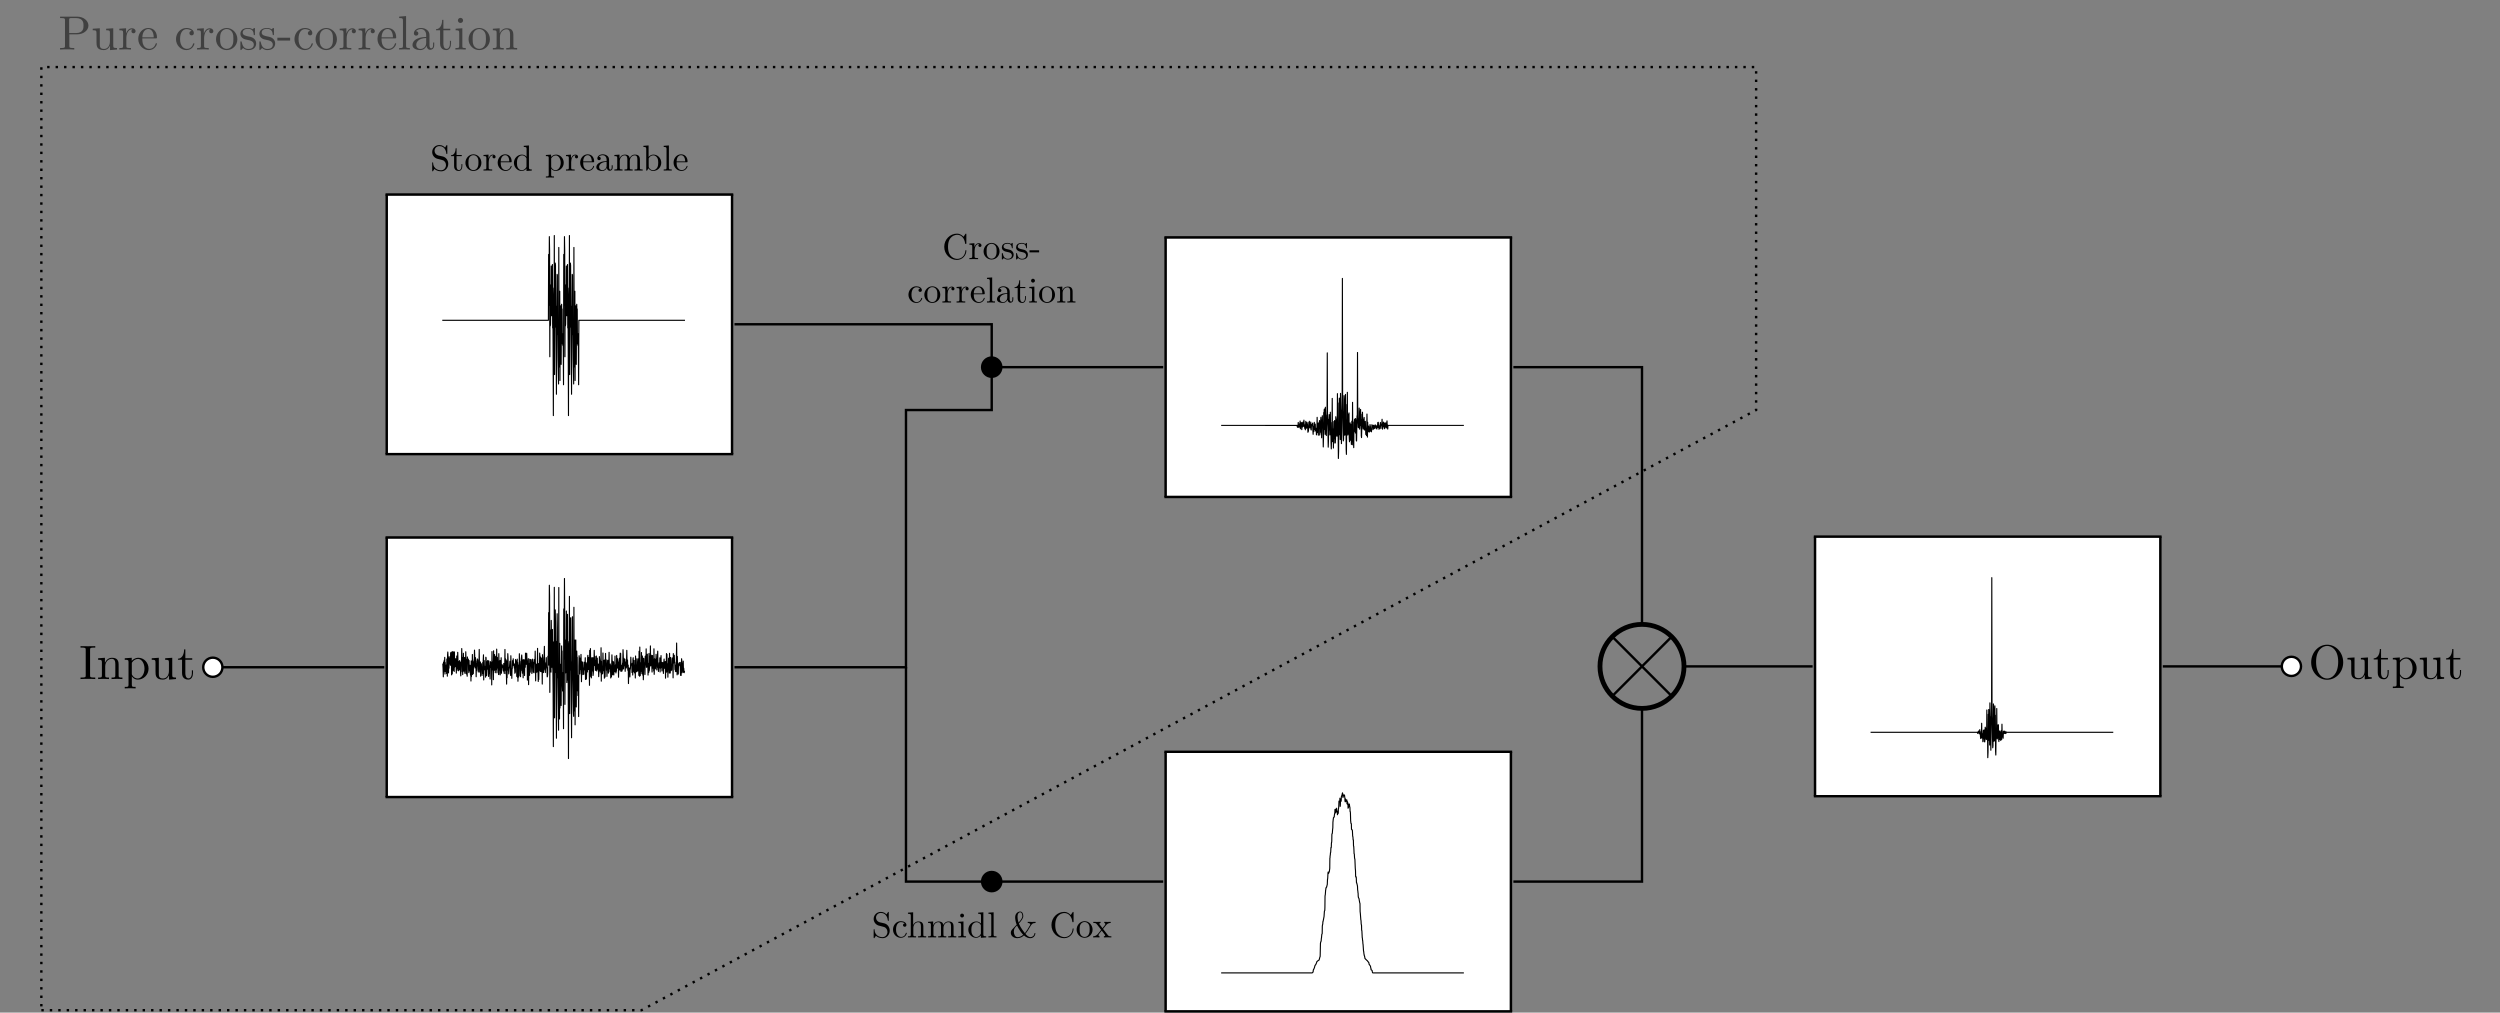<?xml version="1.0" encoding="UTF-8"?>
<svg xmlns="http://www.w3.org/2000/svg" xmlns:xlink="http://www.w3.org/1999/xlink" width="413.268pt" height="167.395pt" viewBox="0 0 413.268 167.395" version="1.1">
<rect x="0" y="0" width="413.268" height="167.395" fill="#808080" stroke="none"/>
<defs>
<g>
<symbol overflow="visible" id="glyph0-0">
<path style="stroke:none;" d=""/>
</symbol>
<symbol overflow="visible" id="glyph0-1">
<path style="stroke:none;" d="M 2.656 0 L 2.656 -0.25 L 2.453 -0.25 C 1.812 -0.25 1.797 -0.328 1.797 -0.625 L 1.797 -4.828 C 1.797 -5.109 1.812 -5.203 2.453 -5.203 L 2.656 -5.203 L 2.656 -5.438 C 2.375 -5.422 1.75 -5.422 1.438 -5.422 C 1.125 -5.422 0.5 -5.422 0.219 -5.438 L 0.219 -5.203 L 0.438 -5.203 C 1.062 -5.203 1.078 -5.109 1.078 -4.828 L 1.078 -0.625 C 1.078 -0.328 1.062 -0.25 0.438 -0.25 L 0.219 -0.25 L 0.219 0 C 0.5 -0.031 1.125 -0.031 1.438 -0.031 C 1.75 -0.031 2.375 -0.031 2.656 0 Z M 2.656 0 "/>
</symbol>
<symbol overflow="visible" id="glyph0-2">
<path style="stroke:none;" d="M 4.266 0 L 4.266 -0.25 C 3.844 -0.25 3.656 -0.25 3.641 -0.484 L 3.641 -2.016 C 3.641 -2.688 3.641 -2.938 3.391 -3.234 C 3.281 -3.359 3.016 -3.516 2.562 -3.516 C 1.969 -3.516 1.609 -3.172 1.375 -2.688 L 1.375 -3.516 L 0.25 -3.438 L 0.25 -3.188 C 0.812 -3.188 0.875 -3.125 0.875 -2.734 L 0.875 -0.609 C 0.875 -0.25 0.781 -0.25 0.25 -0.25 L 0.25 0 L 1.156 -0.031 L 2.047 0 L 2.047 -0.25 C 1.516 -0.25 1.422 -0.25 1.422 -0.609 L 1.422 -2.078 C 1.422 -2.906 1.984 -3.344 2.5 -3.344 C 3 -3.344 3.094 -2.922 3.094 -2.469 L 3.094 -0.609 C 3.094 -0.25 3 -0.25 2.469 -0.25 L 2.469 0 L 3.375 -0.031 Z M 4.266 0 "/>
</symbol>
<symbol overflow="visible" id="glyph0-3">
<path style="stroke:none;" d="M 4.156 -1.719 C 4.156 -2.734 3.375 -3.516 2.484 -3.516 C 1.859 -3.516 1.531 -3.172 1.375 -3 L 1.375 -3.516 L 0.219 -3.438 L 0.219 -3.188 C 0.781 -3.188 0.844 -3.141 0.844 -2.781 L 0.844 0.938 C 0.844 1.297 0.75 1.297 0.219 1.297 L 0.219 1.547 L 1.109 1.516 L 2.016 1.547 L 2.016 1.297 C 1.484 1.297 1.391 1.297 1.391 0.938 L 1.391 -0.469 C 1.438 -0.344 1.766 0.094 2.375 0.094 C 3.328 0.094 4.156 -0.688 4.156 -1.719 Z M 3.484 -1.719 C 3.484 -0.75 2.938 -0.094 2.344 -0.094 C 2.031 -0.094 1.719 -0.25 1.5 -0.578 C 1.391 -0.734 1.391 -0.75 1.391 -0.906 L 1.391 -2.688 C 1.625 -3.094 2.016 -3.328 2.422 -3.328 C 3 -3.328 3.484 -2.625 3.484 -1.719 Z M 3.484 -1.719 "/>
</symbol>
<symbol overflow="visible" id="glyph0-4">
<path style="stroke:none;" d="M 4.266 0 L 4.266 -0.25 C 3.703 -0.25 3.641 -0.297 3.641 -0.688 L 3.641 -3.516 L 2.469 -3.438 L 2.469 -3.188 C 3.031 -3.188 3.094 -3.125 3.094 -2.734 L 3.094 -1.328 C 3.094 -0.625 2.703 -0.094 2.125 -0.094 C 1.453 -0.094 1.422 -0.469 1.422 -0.875 L 1.422 -3.516 L 0.25 -3.438 L 0.25 -3.188 C 0.875 -3.188 0.875 -3.156 0.875 -2.453 L 0.875 -1.266 C 0.875 -0.641 0.875 0.094 2.094 0.094 C 2.531 0.094 2.891 -0.141 3.109 -0.625 L 3.109 0.094 Z M 4.266 0 "/>
</symbol>
<symbol overflow="visible" id="glyph0-5">
<path style="stroke:none;" d="M 2.641 -0.984 L 2.641 -1.438 L 2.453 -1.438 L 2.453 -1 C 2.453 -0.422 2.203 -0.109 1.906 -0.109 C 1.375 -0.109 1.375 -0.844 1.375 -0.969 L 1.375 -3.188 L 2.516 -3.188 L 2.516 -3.438 L 1.375 -3.438 L 1.375 -4.906 L 1.172 -4.906 C 1.172 -4.25 0.938 -3.391 0.156 -3.359 L 0.156 -3.188 L 0.828 -3.188 L 0.828 -0.984 C 0.828 -0.016 1.562 0.094 1.859 0.094 C 2.422 0.094 2.641 -0.484 2.641 -0.984 Z M 2.641 -0.984 "/>
</symbol>
<symbol overflow="visible" id="glyph0-6">
<path style="stroke:none;" d="M 5.75 -2.703 C 5.75 -4.328 4.547 -5.625 3.094 -5.625 C 1.672 -5.625 0.453 -4.344 0.453 -2.703 C 0.453 -1.062 1.672 0.172 3.094 0.172 C 4.547 0.172 5.75 -1.094 5.75 -2.703 Z M 4.922 -2.812 C 4.922 -0.703 3.828 -0.031 3.094 -0.031 C 2.328 -0.031 1.266 -0.734 1.266 -2.812 C 1.266 -4.875 2.438 -5.422 3.094 -5.422 C 3.781 -5.422 4.922 -4.859 4.922 -2.812 Z M 4.922 -2.812 "/>
</symbol>
<symbol overflow="visible" id="glyph0-7">
<path style="stroke:none;" d="M 4.969 -3.953 C 4.969 -4.734 4.188 -5.438 3.094 -5.438 L 0.281 -5.438 L 0.281 -5.203 L 0.469 -5.203 C 1.078 -5.203 1.094 -5.109 1.094 -4.828 L 1.094 -0.625 C 1.094 -0.328 1.078 -0.25 0.469 -0.25 L 0.281 -0.25 L 0.281 0 C 0.562 -0.031 1.141 -0.031 1.453 -0.031 C 1.75 -0.031 2.344 -0.031 2.625 0 L 2.625 -0.25 L 2.438 -0.25 C 1.828 -0.25 1.812 -0.328 1.812 -0.625 L 1.812 -2.516 L 3.156 -2.516 C 4.109 -2.516 4.969 -3.156 4.969 -3.953 Z M 4.156 -3.953 C 4.156 -3.578 4.156 -2.719 2.891 -2.719 L 1.781 -2.719 L 1.781 -4.875 C 1.781 -5.141 1.797 -5.203 2.172 -5.203 L 2.891 -5.203 C 4.156 -5.203 4.156 -4.344 4.156 -3.953 Z M 4.156 -3.953 "/>
</symbol>
<symbol overflow="visible" id="glyph0-8">
<path style="stroke:none;" d="M 2.906 -3.031 C 2.906 -3.297 2.656 -3.516 2.312 -3.516 C 1.734 -3.516 1.438 -2.984 1.328 -2.641 L 1.328 -3.516 L 0.219 -3.438 L 0.219 -3.188 C 0.781 -3.188 0.844 -3.125 0.844 -2.734 L 0.844 -0.609 C 0.844 -0.25 0.75 -0.25 0.219 -0.25 L 0.219 0 L 1.125 -0.031 C 1.453 -0.031 1.828 -0.031 2.141 0 L 2.141 -0.25 L 1.969 -0.25 C 1.391 -0.25 1.375 -0.328 1.375 -0.625 L 1.375 -1.844 C 1.375 -2.641 1.703 -3.344 2.312 -3.344 C 2.359 -3.344 2.375 -3.344 2.406 -3.344 C 2.375 -3.328 2.219 -3.234 2.219 -3.031 C 2.219 -2.812 2.375 -2.688 2.562 -2.688 C 2.703 -2.688 2.906 -2.781 2.906 -3.031 Z M 2.906 -3.031 "/>
</symbol>
<symbol overflow="visible" id="glyph0-9">
<path style="stroke:none;" d="M 3.312 -0.953 C 3.312 -1.031 3.25 -1.047 3.203 -1.047 C 3.125 -1.047 3.109 -1 3.094 -0.938 C 2.828 -0.109 2.109 -0.109 2.031 -0.109 C 1.625 -0.109 1.312 -0.344 1.125 -0.641 C 0.891 -1.031 0.891 -1.547 0.891 -1.844 L 3.109 -1.844 C 3.281 -1.844 3.312 -1.844 3.312 -2.016 C 3.312 -2.797 2.875 -3.562 1.875 -3.562 C 0.953 -3.562 0.219 -2.75 0.219 -1.75 C 0.219 -0.688 1.062 0.094 1.969 0.094 C 2.953 0.094 3.312 -0.797 3.312 -0.953 Z M 2.781 -2.016 L 0.891 -2.016 C 0.938 -3.203 1.609 -3.391 1.875 -3.391 C 2.703 -3.391 2.781 -2.312 2.781 -2.016 Z M 2.781 -2.016 "/>
</symbol>
<symbol overflow="visible" id="glyph0-10">
<path style="stroke:none;" d="M 3.312 -0.953 C 3.312 -1.031 3.234 -1.031 3.203 -1.031 C 3.125 -1.031 3.109 -1 3.094 -0.953 C 2.875 -0.203 2.344 -0.109 2.062 -0.109 C 1.641 -0.109 0.938 -0.453 0.938 -1.734 C 0.938 -3.031 1.578 -3.375 2.016 -3.375 C 2.078 -3.375 2.578 -3.359 2.859 -3.078 C 2.531 -3.047 2.484 -2.812 2.484 -2.703 C 2.484 -2.5 2.625 -2.344 2.859 -2.344 C 3.062 -2.344 3.219 -2.484 3.219 -2.719 C 3.219 -3.266 2.609 -3.562 2 -3.562 C 1 -3.562 0.266 -2.703 0.266 -1.719 C 0.266 -0.703 1.062 0.094 1.984 0.094 C 3.047 0.094 3.312 -0.875 3.312 -0.953 Z M 3.312 -0.953 "/>
</symbol>
<symbol overflow="visible" id="glyph0-11">
<path style="stroke:none;" d="M 3.75 -1.703 C 3.75 -2.719 2.953 -3.562 1.984 -3.562 C 1 -3.562 0.219 -2.703 0.219 -1.703 C 0.219 -0.672 1.047 0.094 1.984 0.094 C 2.953 0.094 3.75 -0.688 3.75 -1.703 Z M 3.094 -1.766 C 3.094 -1.484 3.094 -1.047 2.922 -0.703 C 2.734 -0.344 2.391 -0.109 1.984 -0.109 C 1.656 -0.109 1.297 -0.281 1.078 -0.641 C 0.891 -1 0.891 -1.484 0.891 -1.766 C 0.891 -2.078 0.891 -2.516 1.078 -2.859 C 1.297 -3.234 1.672 -3.391 1.984 -3.391 C 2.328 -3.391 2.672 -3.219 2.891 -2.875 C 3.094 -2.531 3.094 -2.078 3.094 -1.766 Z M 3.094 -1.766 "/>
</symbol>
<symbol overflow="visible" id="glyph0-12">
<path style="stroke:none;" d="M 2.875 -1.016 C 2.875 -1.438 2.625 -1.688 2.531 -1.781 C 2.266 -2.031 1.953 -2.094 1.625 -2.156 C 1.172 -2.25 0.641 -2.344 0.641 -2.812 C 0.641 -3.094 0.859 -3.422 1.531 -3.422 C 2.422 -3.422 2.453 -2.703 2.469 -2.453 C 2.484 -2.375 2.562 -2.375 2.562 -2.375 C 2.672 -2.375 2.672 -2.422 2.672 -2.578 L 2.672 -3.375 C 2.672 -3.516 2.672 -3.562 2.578 -3.562 C 2.547 -3.562 2.531 -3.562 2.422 -3.469 C 2.406 -3.438 2.312 -3.375 2.281 -3.344 C 1.984 -3.562 1.656 -3.562 1.531 -3.562 C 0.562 -3.562 0.266 -3.031 0.266 -2.594 C 0.266 -2.312 0.391 -2.094 0.609 -1.906 C 0.859 -1.703 1.078 -1.656 1.656 -1.547 C 1.828 -1.516 2.484 -1.391 2.484 -0.812 C 2.484 -0.406 2.203 -0.094 1.578 -0.094 C 0.922 -0.094 0.625 -0.547 0.484 -1.219 C 0.453 -1.328 0.453 -1.359 0.359 -1.359 C 0.266 -1.359 0.266 -1.297 0.266 -1.156 L 0.266 -0.109 C 0.266 0.031 0.266 0.094 0.344 0.094 C 0.391 0.094 0.391 0.078 0.547 -0.078 C 0.562 -0.094 0.562 -0.109 0.703 -0.25 C 1.062 0.078 1.422 0.094 1.578 0.094 C 2.5 0.094 2.875 -0.453 2.875 -1.016 Z M 2.875 -1.016 "/>
</symbol>
<symbol overflow="visible" id="glyph0-13">
<path style="stroke:none;" d="M 2.203 -1.484 L 2.203 -1.953 L 0.094 -1.953 L 0.094 -1.484 Z M 2.203 -1.484 "/>
</symbol>
<symbol overflow="visible" id="glyph0-14">
<path style="stroke:none;" d="M 2.031 0 L 2.031 -0.25 C 1.5 -0.25 1.406 -0.25 1.406 -0.609 L 1.406 -5.531 L 0.266 -5.438 L 0.266 -5.203 C 0.828 -5.203 0.891 -5.141 0.891 -4.75 L 0.891 -0.609 C 0.891 -0.25 0.797 -0.25 0.266 -0.25 L 0.266 0 L 1.141 -0.031 Z M 2.031 0 "/>
</symbol>
<symbol overflow="visible" id="glyph0-15">
<path style="stroke:none;" d="M 3.844 -0.703 L 3.844 -1.156 L 3.656 -1.156 L 3.656 -0.703 C 3.656 -0.25 3.453 -0.203 3.359 -0.203 C 3.094 -0.203 3.062 -0.562 3.062 -0.594 L 3.062 -2.188 C 3.062 -2.531 3.062 -2.844 2.781 -3.125 C 2.469 -3.438 2.078 -3.562 1.688 -3.562 C 1.031 -3.562 0.484 -3.203 0.484 -2.672 C 0.484 -2.438 0.641 -2.297 0.859 -2.297 C 1.078 -2.297 1.219 -2.453 1.219 -2.656 C 1.219 -2.75 1.172 -3.016 0.812 -3.031 C 1.031 -3.312 1.422 -3.391 1.672 -3.391 C 2.062 -3.391 2.516 -3.078 2.516 -2.375 L 2.516 -2.078 C 2.109 -2.062 1.547 -2.031 1.047 -1.797 C 0.453 -1.516 0.25 -1.109 0.25 -0.75 C 0.25 -0.109 1.031 0.094 1.531 0.094 C 2.062 0.094 2.422 -0.234 2.578 -0.609 C 2.609 -0.281 2.828 0.047 3.203 0.047 C 3.359 0.047 3.844 -0.062 3.844 -0.703 Z M 2.516 -1.109 C 2.516 -0.359 1.938 -0.094 1.578 -0.094 C 1.188 -0.094 0.875 -0.359 0.875 -0.766 C 0.875 -1.203 1.203 -1.859 2.516 -1.906 Z M 2.516 -1.109 "/>
</symbol>
<symbol overflow="visible" id="glyph0-16">
<path style="stroke:none;" d="M 1.969 0 L 1.969 -0.25 C 1.438 -0.25 1.406 -0.281 1.406 -0.594 L 1.406 -3.516 L 0.297 -3.438 L 0.297 -3.188 C 0.812 -3.188 0.891 -3.141 0.891 -2.75 L 0.891 -0.609 C 0.891 -0.25 0.797 -0.25 0.266 -0.25 L 0.266 0 L 1.141 -0.031 C 1.422 -0.031 1.703 -0.016 1.969 0 Z M 1.531 -4.812 C 1.531 -5.031 1.344 -5.234 1.109 -5.234 C 0.844 -5.234 0.672 -5.016 0.672 -4.812 C 0.672 -4.594 0.859 -4.391 1.094 -4.391 C 1.375 -4.391 1.531 -4.609 1.531 -4.812 Z M 1.531 -4.812 "/>
</symbol>
<symbol overflow="visible" id="glyph1-0">
<path style="stroke:none;" d=""/>
</symbol>
<symbol overflow="visible" id="glyph1-1">
<path style="stroke:none;" d="M 2.984 -1.109 C 2.984 -1.719 2.594 -2.203 2.094 -2.328 L 1.328 -2.5 C 0.953 -2.594 0.719 -2.922 0.719 -3.266 C 0.719 -3.688 1.047 -4.047 1.516 -4.047 C 2.5 -4.047 2.641 -3.062 2.672 -2.797 C 2.688 -2.766 2.688 -2.734 2.75 -2.734 C 2.828 -2.734 2.828 -2.766 2.828 -2.875 L 2.828 -4.078 C 2.828 -4.172 2.828 -4.219 2.766 -4.219 C 2.719 -4.219 2.703 -4.219 2.672 -4.141 L 2.453 -3.797 C 2.281 -3.969 2.031 -4.219 1.5 -4.219 C 0.844 -4.219 0.328 -3.688 0.328 -3.062 C 0.328 -2.562 0.656 -2.125 1.125 -1.969 C 1.188 -1.938 1.484 -1.859 1.906 -1.766 C 2.078 -1.719 2.25 -1.688 2.422 -1.453 C 2.547 -1.297 2.609 -1.109 2.609 -0.906 C 2.609 -0.484 2.297 -0.047 1.797 -0.047 C 1.625 -0.047 1.172 -0.078 0.859 -0.375 C 0.516 -0.703 0.484 -1.078 0.484 -1.297 C 0.484 -1.359 0.438 -1.359 0.406 -1.359 C 0.328 -1.359 0.328 -1.312 0.328 -1.203 L 0.328 -0.016 C 0.328 0.094 0.328 0.125 0.406 0.125 C 0.438 0.125 0.453 0.125 0.484 0.047 C 0.484 0.047 0.516 0.031 0.703 -0.281 C 0.891 -0.078 1.281 0.125 1.812 0.125 C 2.5 0.125 2.984 -0.453 2.984 -1.109 Z M 2.984 -1.109 "/>
</symbol>
<symbol overflow="visible" id="glyph1-2">
<path style="stroke:none;" d="M 1.984 -0.734 L 1.984 -1.078 L 1.844 -1.078 L 1.844 -0.75 C 1.844 -0.312 1.656 -0.078 1.438 -0.078 C 1.031 -0.078 1.031 -0.625 1.031 -0.734 L 1.031 -2.391 L 1.891 -2.391 L 1.891 -2.578 L 1.031 -2.578 L 1.031 -3.688 L 0.891 -3.688 C 0.875 -3.188 0.703 -2.547 0.109 -2.531 L 0.109 -2.391 L 0.625 -2.391 L 0.625 -0.734 C 0.625 0 1.172 0.062 1.391 0.062 C 1.812 0.062 1.984 -0.359 1.984 -0.734 Z M 1.984 -0.734 "/>
</symbol>
<symbol overflow="visible" id="glyph1-3">
<path style="stroke:none;" d="M 2.812 -1.281 C 2.812 -2.047 2.219 -2.688 1.5 -2.688 C 0.75 -2.688 0.172 -2.031 0.172 -1.281 C 0.172 -0.516 0.797 0.062 1.484 0.062 C 2.219 0.062 2.812 -0.516 2.812 -1.281 Z M 2.328 -1.328 C 2.328 -1.109 2.328 -0.797 2.188 -0.531 C 2.062 -0.25 1.797 -0.078 1.5 -0.078 C 1.234 -0.078 0.969 -0.203 0.812 -0.484 C 0.672 -0.75 0.672 -1.109 0.672 -1.328 C 0.672 -1.562 0.672 -1.891 0.812 -2.141 C 0.969 -2.422 1.25 -2.547 1.484 -2.547 C 1.75 -2.547 2.016 -2.422 2.172 -2.156 C 2.328 -1.906 2.328 -1.562 2.328 -1.328 Z M 2.328 -1.328 "/>
</symbol>
<symbol overflow="visible" id="glyph1-4">
<path style="stroke:none;" d="M 2.172 -2.281 C 2.172 -2.469 2 -2.641 1.734 -2.641 C 1.297 -2.641 1.078 -2.25 1 -1.984 L 1 -2.641 L 0.172 -2.578 L 0.172 -2.391 C 0.594 -2.391 0.641 -2.359 0.641 -2.062 L 0.641 -0.453 C 0.641 -0.188 0.562 -0.188 0.172 -0.188 L 0.172 0 L 0.844 -0.016 C 1.094 -0.016 1.375 -0.016 1.609 0 L 1.609 -0.188 L 1.484 -0.188 C 1.047 -0.188 1.031 -0.25 1.031 -0.469 L 1.031 -1.391 C 1.031 -1.984 1.281 -2.516 1.734 -2.516 C 1.781 -2.516 1.797 -2.516 1.797 -2.5 C 1.781 -2.5 1.656 -2.422 1.656 -2.281 C 1.656 -2.109 1.797 -2.016 1.922 -2.016 C 2.031 -2.016 2.172 -2.094 2.172 -2.281 Z M 2.172 -2.281 "/>
</symbol>
<symbol overflow="visible" id="glyph1-5">
<path style="stroke:none;" d="M 2.484 -0.719 C 2.484 -0.766 2.438 -0.781 2.406 -0.781 C 2.359 -0.781 2.344 -0.75 2.328 -0.703 C 2.125 -0.078 1.578 -0.078 1.516 -0.078 C 1.219 -0.078 0.984 -0.266 0.844 -0.484 C 0.672 -0.766 0.672 -1.172 0.672 -1.375 L 2.328 -1.375 C 2.469 -1.375 2.484 -1.375 2.484 -1.516 C 2.484 -2.094 2.156 -2.688 1.406 -2.688 C 0.719 -2.688 0.172 -2.062 0.172 -1.312 C 0.172 -0.516 0.797 0.062 1.484 0.062 C 2.219 0.062 2.484 -0.594 2.484 -0.719 Z M 2.094 -1.516 L 0.672 -1.516 C 0.703 -2.406 1.203 -2.547 1.406 -2.547 C 2.031 -2.547 2.094 -1.734 2.094 -1.516 Z M 2.094 -1.516 "/>
</symbol>
<symbol overflow="visible" id="glyph1-6">
<path style="stroke:none;" d="M 3.156 0 L 3.156 -0.188 C 2.734 -0.188 2.688 -0.234 2.688 -0.516 L 2.688 -4.156 L 1.828 -4.094 L 1.828 -3.906 C 2.25 -3.906 2.297 -3.859 2.297 -3.562 L 2.297 -2.281 C 2.125 -2.484 1.859 -2.641 1.531 -2.641 C 0.828 -2.641 0.203 -2.062 0.203 -1.281 C 0.203 -0.531 0.797 0.062 1.469 0.062 C 1.859 0.062 2.125 -0.141 2.281 -0.328 L 2.281 0.062 Z M 2.281 -0.703 C 2.281 -0.594 2.281 -0.594 2.203 -0.484 C 2.031 -0.203 1.766 -0.062 1.5 -0.062 C 1.234 -0.062 1.016 -0.219 0.875 -0.453 C 0.719 -0.688 0.703 -1.031 0.703 -1.281 C 0.703 -1.5 0.719 -1.859 0.891 -2.125 C 1.016 -2.312 1.234 -2.516 1.562 -2.516 C 1.766 -2.516 2.016 -2.422 2.203 -2.156 C 2.281 -2.047 2.281 -2.047 2.281 -1.938 Z M 2.281 -0.703 "/>
</symbol>
<symbol overflow="visible" id="glyph1-7">
<path style="stroke:none;" d="M 3.125 -1.297 C 3.125 -2.047 2.531 -2.641 1.859 -2.641 C 1.406 -2.641 1.156 -2.375 1.031 -2.25 L 1.031 -2.641 L 0.172 -2.578 L 0.172 -2.391 C 0.594 -2.391 0.641 -2.359 0.641 -2.094 L 0.641 0.703 C 0.641 0.969 0.562 0.969 0.172 0.969 L 0.172 1.156 L 0.844 1.141 L 1.516 1.156 L 1.516 0.969 C 1.109 0.969 1.047 0.969 1.047 0.703 L 1.047 -0.359 C 1.078 -0.25 1.328 0.062 1.781 0.062 C 2.5 0.062 3.125 -0.516 3.125 -1.297 Z M 2.625 -1.297 C 2.625 -0.562 2.203 -0.062 1.766 -0.062 C 1.516 -0.062 1.297 -0.188 1.125 -0.438 C 1.047 -0.562 1.047 -0.562 1.047 -0.688 L 1.047 -2.016 C 1.219 -2.328 1.516 -2.5 1.812 -2.5 C 2.25 -2.5 2.625 -1.969 2.625 -1.297 Z M 2.625 -1.297 "/>
</symbol>
<symbol overflow="visible" id="glyph1-8">
<path style="stroke:none;" d="M 2.891 -0.531 L 2.891 -0.875 L 2.734 -0.875 L 2.734 -0.531 C 2.734 -0.188 2.594 -0.156 2.531 -0.156 C 2.328 -0.156 2.297 -0.422 2.297 -0.453 L 2.297 -1.641 C 2.297 -1.891 2.297 -2.125 2.094 -2.359 C 1.859 -2.578 1.562 -2.688 1.266 -2.688 C 0.781 -2.688 0.359 -2.406 0.359 -2 C 0.359 -1.828 0.484 -1.719 0.641 -1.719 C 0.812 -1.719 0.922 -1.844 0.922 -2 C 0.922 -2.078 0.891 -2.266 0.609 -2.281 C 0.766 -2.484 1.062 -2.547 1.25 -2.547 C 1.547 -2.547 1.891 -2.312 1.891 -1.781 L 1.891 -1.562 C 1.578 -1.547 1.172 -1.531 0.797 -1.344 C 0.344 -1.141 0.188 -0.828 0.188 -0.562 C 0.188 -0.078 0.766 0.062 1.156 0.062 C 1.547 0.062 1.812 -0.172 1.938 -0.453 C 1.953 -0.219 2.125 0.031 2.406 0.031 C 2.531 0.031 2.891 -0.047 2.891 -0.531 Z M 1.891 -0.844 C 1.891 -0.266 1.453 -0.062 1.188 -0.062 C 0.891 -0.062 0.656 -0.281 0.656 -0.578 C 0.656 -0.906 0.906 -1.406 1.891 -1.438 Z M 1.891 -0.844 "/>
</symbol>
<symbol overflow="visible" id="glyph1-9">
<path style="stroke:none;" d="M 4.859 0 L 4.859 -0.188 C 4.547 -0.188 4.406 -0.188 4.406 -0.359 L 4.406 -1.516 C 4.406 -2.016 4.406 -2.203 4.219 -2.422 C 4.125 -2.531 3.938 -2.641 3.578 -2.641 C 3.078 -2.641 2.812 -2.281 2.719 -2.062 C 2.641 -2.578 2.188 -2.641 1.922 -2.641 C 1.484 -2.641 1.203 -2.391 1.031 -2.016 L 1.031 -2.641 L 0.188 -2.578 L 0.188 -2.391 C 0.609 -2.391 0.656 -2.359 0.656 -2.062 L 0.656 -0.453 C 0.656 -0.188 0.594 -0.188 0.188 -0.188 L 0.188 0 L 0.875 -0.016 L 1.531 0 L 1.531 -0.188 C 1.141 -0.188 1.078 -0.188 1.078 -0.453 L 1.078 -1.562 C 1.078 -2.172 1.5 -2.516 1.875 -2.516 C 2.25 -2.516 2.328 -2.188 2.328 -1.844 L 2.328 -0.453 C 2.328 -0.188 2.25 -0.188 1.859 -0.188 L 1.859 0 L 2.531 -0.016 L 3.203 0 L 3.203 -0.188 C 2.797 -0.188 2.734 -0.188 2.734 -0.453 L 2.734 -1.562 C 2.734 -2.172 3.156 -2.516 3.547 -2.516 C 3.922 -2.516 3.984 -2.188 3.984 -1.844 L 3.984 -0.453 C 3.984 -0.188 3.922 -0.188 3.516 -0.188 L 3.516 0 L 4.188 -0.016 Z M 4.859 0 "/>
</symbol>
<symbol overflow="visible" id="glyph1-10">
<path style="stroke:none;" d="M 3.125 -1.297 C 3.125 -2.047 2.531 -2.641 1.844 -2.641 C 1.375 -2.641 1.125 -2.359 1.031 -2.25 L 1.031 -4.156 L 0.172 -4.094 L 0.172 -3.906 C 0.594 -3.906 0.641 -3.859 0.641 -3.562 L 0.641 0 L 0.781 0 L 1 -0.375 C 1.094 -0.234 1.344 0.062 1.781 0.062 C 2.5 0.062 3.125 -0.516 3.125 -1.297 Z M 2.625 -1.297 C 2.625 -1.078 2.609 -0.719 2.438 -0.453 C 2.312 -0.266 2.078 -0.062 1.766 -0.062 C 1.484 -0.062 1.281 -0.203 1.125 -0.438 C 1.047 -0.562 1.047 -0.578 1.047 -0.688 L 1.047 -1.922 C 1.047 -2.031 1.047 -2.031 1.109 -2.125 C 1.344 -2.469 1.672 -2.516 1.812 -2.516 C 2.094 -2.516 2.297 -2.359 2.453 -2.125 C 2.609 -1.891 2.625 -1.547 2.625 -1.297 Z M 2.625 -1.297 "/>
</symbol>
<symbol overflow="visible" id="glyph1-11">
<path style="stroke:none;" d="M 1.531 0 L 1.531 -0.188 C 1.125 -0.188 1.062 -0.188 1.062 -0.453 L 1.062 -4.156 L 0.203 -4.094 L 0.203 -3.906 C 0.609 -3.906 0.672 -3.859 0.672 -3.562 L 0.672 -0.453 C 0.672 -0.188 0.594 -0.188 0.203 -0.188 L 0.203 0 L 0.859 -0.016 Z M 1.531 0 "/>
</symbol>
<symbol overflow="visible" id="glyph1-12">
<path style="stroke:none;" d="M 3.984 -1.391 C 3.984 -1.453 3.984 -1.5 3.906 -1.5 C 3.844 -1.5 3.844 -1.453 3.828 -1.406 C 3.781 -0.547 3.141 -0.047 2.484 -0.047 C 2.125 -0.047 0.953 -0.25 0.953 -2.047 C 0.953 -3.828 2.125 -4.031 2.484 -4.031 C 3.141 -4.031 3.672 -3.484 3.781 -2.609 C 3.797 -2.531 3.797 -2.516 3.891 -2.516 C 3.984 -2.516 3.984 -2.531 3.984 -2.656 L 3.984 -4.078 C 3.984 -4.172 3.984 -4.219 3.906 -4.219 C 3.891 -4.219 3.859 -4.219 3.812 -4.141 L 3.516 -3.703 C 3.297 -3.922 2.984 -4.219 2.422 -4.219 C 1.297 -4.219 0.328 -3.266 0.328 -2.047 C 0.328 -0.812 1.297 0.125 2.422 0.125 C 3.391 0.125 3.984 -0.703 3.984 -1.391 Z M 3.984 -1.391 "/>
</symbol>
<symbol overflow="visible" id="glyph1-13">
<path style="stroke:none;" d="M 2.156 -0.766 C 2.156 -1.078 1.969 -1.266 1.906 -1.328 C 1.703 -1.531 1.469 -1.578 1.219 -1.625 C 0.891 -1.688 0.484 -1.766 0.484 -2.109 C 0.484 -2.328 0.641 -2.562 1.156 -2.562 C 1.812 -2.562 1.844 -2.031 1.859 -1.844 C 1.859 -1.797 1.922 -1.797 1.922 -1.797 C 2 -1.797 2 -1.812 2 -1.938 L 2 -2.531 C 2 -2.641 2 -2.688 1.938 -2.688 C 1.906 -2.688 1.891 -2.688 1.812 -2.609 C 1.797 -2.578 1.734 -2.531 1.719 -2.516 C 1.484 -2.688 1.25 -2.688 1.156 -2.688 C 0.422 -2.688 0.203 -2.281 0.203 -1.938 C 0.203 -1.734 0.297 -1.562 0.453 -1.438 C 0.641 -1.281 0.812 -1.25 1.25 -1.156 C 1.375 -1.141 1.859 -1.047 1.859 -0.609 C 1.859 -0.312 1.656 -0.062 1.188 -0.062 C 0.688 -0.062 0.469 -0.406 0.359 -0.922 C 0.344 -1 0.328 -1.016 0.281 -1.016 C 0.203 -1.016 0.203 -0.969 0.203 -0.875 L 0.203 -0.078 C 0.203 0.031 0.203 0.062 0.266 0.062 C 0.297 0.062 0.297 0.062 0.406 -0.047 C 0.422 -0.062 0.422 -0.078 0.531 -0.188 C 0.797 0.062 1.062 0.062 1.188 0.062 C 1.875 0.062 2.156 -0.328 2.156 -0.766 Z M 2.156 -0.766 "/>
</symbol>
<symbol overflow="visible" id="glyph1-14">
<path style="stroke:none;" d="M 1.656 -1.125 L 1.656 -1.469 L 0.062 -1.469 L 0.062 -1.125 Z M 1.656 -1.125 "/>
</symbol>
<symbol overflow="visible" id="glyph1-15">
<path style="stroke:none;" d="M 2.484 -0.719 C 2.484 -0.766 2.422 -0.766 2.406 -0.766 C 2.359 -0.766 2.344 -0.75 2.328 -0.719 C 2.156 -0.156 1.766 -0.078 1.547 -0.078 C 1.234 -0.078 0.703 -0.344 0.703 -1.297 C 0.703 -2.281 1.188 -2.531 1.516 -2.531 C 1.562 -2.531 1.938 -2.531 2.141 -2.312 C 1.906 -2.297 1.859 -2.109 1.859 -2.031 C 1.859 -1.875 1.969 -1.766 2.141 -1.766 C 2.297 -1.766 2.422 -1.859 2.422 -2.047 C 2.422 -2.453 1.969 -2.688 1.5 -2.688 C 0.75 -2.688 0.203 -2.031 0.203 -1.297 C 0.203 -0.531 0.797 0.062 1.484 0.062 C 2.297 0.062 2.484 -0.656 2.484 -0.719 Z M 2.484 -0.719 "/>
</symbol>
<symbol overflow="visible" id="glyph1-16">
<path style="stroke:none;" d="M 1.484 0 L 1.484 -0.188 C 1.078 -0.188 1.062 -0.219 1.062 -0.453 L 1.062 -2.641 L 0.219 -2.578 L 0.219 -2.391 C 0.609 -2.391 0.672 -2.359 0.672 -2.062 L 0.672 -0.453 C 0.672 -0.188 0.594 -0.188 0.203 -0.188 L 0.203 0 L 0.859 -0.016 C 1.062 -0.016 1.281 0 1.484 0 Z M 1.156 -3.609 C 1.156 -3.781 1.016 -3.938 0.828 -3.938 C 0.625 -3.938 0.516 -3.766 0.516 -3.609 C 0.516 -3.453 0.641 -3.297 0.828 -3.297 C 1.031 -3.297 1.156 -3.469 1.156 -3.609 Z M 1.156 -3.609 "/>
</symbol>
<symbol overflow="visible" id="glyph1-17">
<path style="stroke:none;" d="M 3.203 0 L 3.203 -0.188 C 2.891 -0.188 2.734 -0.188 2.734 -0.359 L 2.734 -1.516 C 2.734 -2.016 2.734 -2.203 2.547 -2.422 C 2.469 -2.531 2.266 -2.641 1.922 -2.641 C 1.484 -2.641 1.203 -2.391 1.031 -2.016 L 1.031 -2.641 L 0.188 -2.578 L 0.188 -2.391 C 0.609 -2.391 0.656 -2.359 0.656 -2.062 L 0.656 -0.453 C 0.656 -0.188 0.594 -0.188 0.188 -0.188 L 0.188 0 L 0.875 -0.016 L 1.531 0 L 1.531 -0.188 C 1.141 -0.188 1.078 -0.188 1.078 -0.453 L 1.078 -1.562 C 1.078 -2.172 1.5 -2.516 1.875 -2.516 C 2.25 -2.516 2.328 -2.188 2.328 -1.844 L 2.328 -0.453 C 2.328 -0.188 2.25 -0.188 1.859 -0.188 L 1.859 0 L 2.531 -0.016 Z M 3.203 0 "/>
</symbol>
<symbol overflow="visible" id="glyph1-18">
<path style="stroke:none;" d="M 3.203 0 L 3.203 -0.188 C 2.891 -0.188 2.734 -0.188 2.734 -0.359 L 2.734 -1.516 C 2.734 -2.016 2.734 -2.203 2.547 -2.422 C 2.469 -2.531 2.266 -2.641 1.922 -2.641 C 1.422 -2.641 1.156 -2.281 1.062 -2.078 L 1.047 -2.078 L 1.047 -4.156 L 0.188 -4.094 L 0.188 -3.906 C 0.609 -3.906 0.656 -3.859 0.656 -3.562 L 0.656 -0.453 C 0.656 -0.188 0.594 -0.188 0.188 -0.188 L 0.188 0 L 0.875 -0.016 L 1.531 0 L 1.531 -0.188 C 1.141 -0.188 1.078 -0.188 1.078 -0.453 L 1.078 -1.562 C 1.078 -2.172 1.5 -2.516 1.875 -2.516 C 2.25 -2.516 2.328 -2.188 2.328 -1.844 L 2.328 -0.453 C 2.328 -0.188 2.25 -0.188 1.859 -0.188 L 1.859 0 L 2.531 -0.016 Z M 3.203 0 "/>
</symbol>
<symbol overflow="visible" id="glyph1-19">
<path style="stroke:none;" d="M 4.344 -2.391 L 4.344 -2.578 L 3.766 -2.562 C 3.703 -2.562 3.203 -2.562 3.047 -2.578 L 3.047 -2.391 C 3.312 -2.391 3.469 -2.281 3.469 -2.125 C 3.469 -2.078 3.438 -2.031 3.422 -2.016 C 3.094 -1.438 2.828 -1.016 2.578 -0.703 C 2.5 -0.797 1.844 -1.609 1.578 -2.297 C 1.906 -2.656 2.312 -3.125 2.312 -3.516 C 2.312 -3.781 2.219 -4.281 1.797 -4.281 C 1.422 -4.281 0.969 -3.953 0.969 -3.328 C 0.969 -3.062 1.016 -2.641 1.219 -2.109 L 0.672 -1.531 C 0.406 -1.25 0.25 -1.094 0.25 -0.766 C 0.25 -0.25 0.734 0.125 1.328 0.125 C 1.844 0.125 2.203 -0.125 2.422 -0.328 C 2.828 0.031 3.188 0.125 3.469 0.125 C 3.922 0.125 4.297 -0.203 4.312 -0.719 L 4.172 -0.719 C 4.141 -0.25 3.766 -0.047 3.5 -0.047 C 3.172 -0.047 2.859 -0.359 2.672 -0.594 C 2.938 -0.906 3.188 -1.312 3.453 -1.781 C 3.688 -2.172 3.812 -2.391 4.344 -2.391 Z M 2.156 -3.516 C 2.156 -3.125 1.672 -2.609 1.531 -2.453 C 1.375 -2.922 1.359 -3.266 1.359 -3.453 C 1.359 -3.969 1.594 -4.156 1.797 -4.156 C 2.156 -4.156 2.156 -3.516 2.156 -3.516 Z M 2.297 -0.438 C 1.922 -0.094 1.547 -0.047 1.375 -0.047 C 0.891 -0.047 0.75 -0.641 0.75 -0.953 C 0.75 -1.438 0.953 -1.656 1.281 -1.969 C 1.406 -1.688 1.5 -1.516 1.75 -1.141 C 1.859 -0.969 2.078 -0.656 2.297 -0.438 Z M 2.297 -0.438 "/>
</symbol>
<symbol overflow="visible" id="glyph1-20">
<path style="stroke:none;" d="M 3.094 0 L 3.094 -0.188 C 2.766 -0.188 2.656 -0.203 2.516 -0.375 L 1.719 -1.406 C 1.891 -1.641 2.125 -1.922 2.266 -2.078 C 2.453 -2.297 2.703 -2.391 2.984 -2.391 L 2.984 -2.578 C 2.828 -2.562 2.641 -2.562 2.484 -2.562 C 2.312 -2.562 2 -2.578 1.922 -2.578 L 1.922 -2.391 C 2.047 -2.375 2.094 -2.297 2.094 -2.203 C 2.094 -2.109 2.031 -2.031 2 -2 L 1.625 -1.531 L 1.156 -2.141 C 1.109 -2.203 1.109 -2.203 1.109 -2.25 C 1.109 -2.328 1.203 -2.391 1.312 -2.391 L 1.312 -2.578 L 0.672 -2.562 C 0.547 -2.562 0.266 -2.562 0.109 -2.578 L 0.109 -2.391 C 0.516 -2.391 0.531 -2.391 0.812 -2.031 L 1.406 -1.25 C 1.125 -0.891 1.125 -0.891 0.844 -0.547 C 0.547 -0.203 0.203 -0.188 0.078 -0.188 L 0.078 0 C 0.234 -0.016 0.406 -0.016 0.562 -0.016 L 1.141 0 L 1.141 -0.188 C 1 -0.203 0.969 -0.281 0.969 -0.375 C 0.969 -0.5 1.141 -0.703 1.5 -1.125 L 1.953 -0.531 C 2 -0.469 2.078 -0.375 2.078 -0.328 C 2.078 -0.281 2.031 -0.188 1.859 -0.188 L 1.859 0 L 2.516 -0.016 C 2.672 -0.016 2.906 -0.016 3.094 0 Z M 3.094 0 "/>
</symbol>
</g>
<clipPath id="clip2">
  <path d="M 0.125 0.043 L 56.816 0.043 L 56.816 42.562 L 0.125 42.562 Z M 0.125 0.043 "/>
</clipPath>
<clipPath id="clip1">
  <rect width="57" height="43"/>
</clipPath>
<g id="surface7" clip-path="url(#clip1)">
<g clip-path="url(#clip2)" clip-rule="nonzero">
<path style=" stroke:none;fill-rule:nonzero;fill:rgb(100%,100%,100%);fill-opacity:1;" d="M 0.125 0.043 L 56.816 0.043 L 56.816 42.562 L 0.125 42.562 Z M 0.125 0.043 "/>
</g>
<path style="fill:none;stroke-width:1.5;stroke-linecap:square;stroke-linejoin:round;stroke:rgb(0%,0%,0%);stroke-opacity:1;stroke-miterlimit:10;" d="M 73.82 168.619 L 74.137 174.08 L 74.455 185.701 L 74.772 165.921 L 75.09 178.875 L 75.725 163.38 L 76.042 169.064 L 76.36 159.507 L 76.677 181.954 L 76.995 166.492 L 77.312 176.747 L 77.63 178.525 L 78.582 169.762 L 78.9 181.319 L 79.217 161.761 L 79.535 165.889 L 79.852 184.812 L 80.17 156.205 L 80.487 152.363 L 80.805 159.126 L 81.44 180.399 L 81.757 160.301 L 82.075 174.112 L 82.392 158.713 L 82.71 168.302 L 83.027 161.031 L 83.345 166.905 L 83.662 163.603 L 83.98 170.175 L 84.297 153.379 L 84.615 169.096 L 84.932 166.492 L 85.25 152.458 L 85.567 183.034 L 85.885 182.304 L 86.202 161.126 L 86.52 181.383 L 86.837 151.887 L 87.155 174.207 L 87.472 177.351 L 87.79 152.077 L 88.107 156.268 L 88.425 152.617 L 88.742 161.698 L 89.06 178.43 L 89.377 152.204 L 89.695 172.81 L 90.012 162.682 L 90.33 161.317 L 90.647 171.763 L 90.965 164.46 L 91.282 161.571 L 91.6 166.714 L 91.917 180.684 L 92.552 157.729 L 92.87 176.843 L 93.187 171.699 L 93.505 174.398 L 93.822 152.776 L 94.14 163.92 L 94.457 166.429 L 94.775 177.573 L 95.092 165.19 L 95.41 176.652 L 95.727 169.985 L 96.045 176.303 L 96.362 163.888 L 96.68 164.841 L 96.997 172.239 L 97.315 166.524 L 97.632 180.621 L 97.95 184.399 L 98.267 166.111 L 98.585 168.715 L 98.902 164.269 L 99.22 147.728 L 99.855 178.906 L 100.172 159.729 L 100.49 182.716 L 100.807 174.652 L 101.125 170.937 L 101.442 154.078 L 101.76 177.319 L 102.077 178.113 L 102.395 171.223 L 102.712 176.557 L 103.03 159.634 L 103.348 180.494 L 103.665 181.129 L 103.983 174.43 L 104.3 175.001 L 104.618 152.046 L 105.57 181.859 L 105.888 162.301 L 106.205 179.732 L 106.523 184.907 L 106.84 159.031 L 107.158 167.286 L 107.475 161.571 L 107.793 167.286 L 108.11 162.174 L 108.428 176.43 L 108.745 180.081 L 109.063 163.825 L 109.38 177.89 L 109.698 176.811 L 110.015 174.588 L 110.333 170.112 L 110.65 173.636 L 110.968 183.288 L 111.285 176.366 L 111.603 191.321 L 111.92 164.365 L 112.238 185.447 L 112.555 180.716 L 112.873 169.794 L 113.19 177.287 L 113.508 155.697 L 113.825 182.526 L 114.143 167.762 L 114.46 170.651 L 114.778 181.319 L 115.095 165.317 L 115.413 171.921 L 115.73 162.968 L 116.048 162.491 L 116.365 149.823 L 116.683 157.634 L 117 173.763 L 117.318 172.556 L 117.635 159.888 L 117.953 164.079 L 118.27 164.238 L 118.588 185.574 L 118.905 170.524 L 119.223 177.255 L 119.54 167.635 L 119.858 171.223 L 120.175 161.666 L 120.493 167.286 L 120.81 162.841 L 121.128 174.684 L 121.445 179.224 L 122.08 170.461 L 122.398 166.683 L 122.715 148.902 L 123.033 170.683 L 123.35 179.319 L 123.668 173.541 L 123.985 174.684 L 124.303 165.73 L 124.62 184.844 L 124.938 169.699 L 125.573 168.08 L 125.89 175.922 L 126.208 172.525 L 126.525 183.764 L 126.843 174.938 L 127.16 175.414 L 127.478 166.333 L 127.795 181.224 L 128.113 162.904 L 128.43 156.141 L 128.748 189.86 L 129.065 166.238 L 129.383 163.888 L 129.7 176.303 L 130.335 171.54 L 130.653 173.096 L 130.97 173.191 L 131.288 186.145 L 131.605 159.38 L 131.923 160.078 L 132.24 177.986 L 132.558 184.145 L 132.844 165.349 L 133.193 175.731 L 133.51 168.937 L 133.796 173.318 L 134.114 163.73 L 134.463 163.698 L 134.78 177.16 L 135.066 183.383 L 135.384 185.256 L 135.733 164.523 L 136.05 181.542 L 136.336 175.065 L 136.654 175.922 L 137.003 170.778 L 137.32 188.59 L 137.606 168.492 L 137.924 165.317 L 138.559 173.223 L 139.194 166.524 L 139.511 196.528 L 139.829 151.792 L 140.464 176.462 L 140.781 173.985 L 141.099 165.603 L 141.416 171.382 L 141.734 189.479 L 142.051 150.744 L 142.369 171.318 L 142.686 160.618 L 143.004 176.843 L 143.321 155.76 L 143.639 167.572 L 143.956 164.523 L 144.274 180.176 L 144.591 158.808 L 144.909 163.761 L 145.226 157.983 L 145.544 176.239 L 145.861 174.842 L 146.179 148.49 L 146.496 180.303 L 146.814 171.572 L 147.131 159.539 L 147.449 169.35 L 147.766 164.777 L 148.084 174.049 L 148.401 166.778 L 148.719 182.653 L 149.036 154.586 L 149.354 171.413 L 149.671 176.716 L 149.989 163.984 L 150.624 182.907 L 150.941 183.034 L 151.259 163.73 L 151.576 171.794 L 151.894 171.54 L 152.211 160.078 L 152.529 180.938 L 153.481 169.381 L 153.799 170.683 L 154.116 173.001 L 154.434 170.874 L 154.751 171.286 L 155.069 177.097 L 155.386 177.986 L 155.704 167.699 L 156.021 178.716 L 156.339 181.224 L 156.656 173.223 L 156.974 171.763 L 157.291 148.934 L 157.609 176.938 L 157.926 161.348 L 158.244 163.222 L 158.561 181.542 L 158.879 162.968 L 159.514 195.448 L 159.831 164.555 L 160.149 186.908 L 160.466 166.016 L 160.784 176.747 L 161.101 154.586 L 161.419 160.174 L 161.736 174.557 L 162.054 176.779 L 162.371 181.764 L 162.689 174.461 L 163.006 172.937 L 163.324 173.731 L 163.959 164.809 L 164.276 166.968 L 164.594 177.509 L 164.912 183.891 L 165.229 157.38 L 165.547 176.811 L 165.864 176.462 L 166.182 175.223 L 166.499 187.733 L 166.817 174.811 L 167.134 174.811 L 167.452 164.428 L 167.769 163.666 L 168.087 170.239 L 168.404 161.475 L 168.722 167.064 L 169.039 170.429 L 169.357 168.746 L 169.674 172.08 L 169.992 174.017 L 170.309 172.81 L 170.627 180.938 L 170.944 167.635 L 171.262 179.668 L 171.579 162.333 L 171.897 172.652 L 172.214 169.826 L 172.532 165.603 L 172.849 164.206 L 173.167 185.129 L 173.802 161.952 L 174.119 186.336 L 174.437 166.619 L 174.754 191.607 L 175.389 169.921 L 175.707 185.955 L 176.024 179.605 L 176.342 184.209 L 176.659 154.681 L 176.977 168.715 L 177.294 164.904 L 177.612 172.398 L 177.929 173.636 L 178.247 185.574 L 178.564 173.033 L 178.882 177.478 L 179.199 162.174 L 179.834 156.395 L 180.152 162.206 L 180.469 175.954 L 180.787 180.843 L 181.104 163.031 L 181.422 166.905 L 181.739 187.003 L 182.057 166.937 L 182.374 162.587 L 182.692 169.731 L 183.009 172.048 L 183.644 183.955 L 183.962 162.714 L 184.279 173.191 L 184.597 172.493 L 184.914 153.887 L 185.232 163.793 L 185.867 168.937 L 186.184 155.887 L 186.502 154.014 L 186.819 161.475 L 187.137 164.777 L 187.454 190.083 L 187.772 169.127 L 188.089 171.509 L 188.407 169.381 L 188.724 161.348 L 189.042 196.21 L 189.359 175.668 L 189.677 167.73 L 190.312 183.701 L 190.629 162.047 L 190.947 167.667 L 191.264 179.478 L 191.582 167.318 L 191.899 162.523 L 192.217 170.239 L 192.534 162.714 L 193.487 181.256 L 193.804 171.096 L 194.122 168.461 L 194.439 161.983 L 194.757 171.382 L 195.074 165.952 L 195.392 179.414 L 195.709 177.7 L 196.027 171.318 L 196.344 180.272 L 196.662 162.523 L 196.979 165.889 L 197.297 167.635 L 197.614 167.064 L 197.932 151.157 L 198.567 191.099 L 198.884 168.397 L 199.202 170.747 L 199.837 179.541 L 200.472 168.556 L 200.758 175.033 L 201.107 147.474 L 201.424 179.383 L 201.742 177.795 L 202.028 191.924 L 202.377 167.889 L 202.694 189.352 L 202.98 175.382 L 203.298 172.906 L 203.647 177.001 L 203.964 153.824 L 204.25 160.872 L 204.568 157.792 L 204.917 178.621 L 205.234 159.602 L 205.52 165.603 L 206.155 160.555 L 206.473 178.875 L 206.79 174.303 L 207.108 162.11 L 207.425 195.417 L 207.743 155.951 L 208.06 165.063 L 208.378 170.715 L 208.695 168.207 L 209.013 180.018 L 209.33 173.604 L 209.648 159.888 L 209.965 158.015 L 210.283 144.775 L 210.6 170.969 L 210.918 176.525 L 211.235 175.16 L 211.553 179.922 L 211.87 171.032 L 212.188 166.651 L 212.505 170.62 L 212.823 159.92 L 213.14 172.493 L 213.458 173.572 L 213.775 175.795 L 214.093 185.733 L 214.41 185.098 L 214.728 181.446 L 215.045 157.983 L 215.363 161.825 L 215.68 157.284 L 215.998 99.435 L 216.315 169.985 L 216.633 130.233 L 216.95 62.636 L 217.268 77.242 L 217.585 206.593 L 217.903 122.645 L 218.22 160.967 L 218.538 177.255 L 218.855 159.507 L 219.173 179.383 L 219.49 109.913 L 219.808 132.011 L 220.125 172.937 L 220.443 140.425 L 220.76 141.155 L 221.078 122.041 L 221.395 171.826 L 221.713 176.652 L 222.03 206.878 L 222.348 279.46 L 222.665 138.742 L 222.983 141.504 L 223.3 210.911 L 223.618 65.399 L 223.935 240.788 L 224.253 170.048 L 224.57 180.176 L 224.888 95.752 L 225.205 112.231 L 225.523 165.254 L 225.84 138.044 L 226.476 268.188 L 226.793 176.525 L 227.111 187.098 L 227.428 100.927 L 227.746 119.374 L 228.063 187.066 L 228.381 183.669 L 229.333 257.393 L 229.651 65.716 L 229.968 216.753 L 230.286 190.813 L 230.603 242.28 L 230.921 140.711 L 231.238 227.58 L 231.556 180.78 L 231.873 210.784 L 232.191 168.842 L 232.826 224.278 L 233.143 168.27 L 233.461 144.203 L 233.778 167.064 L 234.096 150.998 L 234.413 195.988 L 234.731 204.751 L 235.048 201.735 L 235.366 180.018 L 235.683 203.164 L 236.001 255.393 L 236.318 94.45 L 236.636 161.92 L 236.953 125.217 L 237.271 53.556 L 237.588 100.419 L 237.906 222.754 L 238.223 136.139 L 238.541 170.016 L 238.858 180.399 L 239.176 155.316 L 239.493 165.508 L 239.811 97.276 L 240.128 137.98 L 240.446 193.353 L 240.763 144.14 L 241.081 150.363 L 241.398 101.689 L 241.716 190.241 L 242.033 152.141 L 242.351 207.101 L 242.668 295.494 L 242.986 141.409 L 243.303 138.202 L 243.621 207.069 L 243.938 77.591 L 244.256 235.136 L 244.573 177.065 L 244.891 176.874 L 245.208 111.088 L 245.526 106.357 L 245.843 164.015 L 246.161 168.111 L 246.796 267.553 L 247.113 203.227 L 247.431 175.223 L 247.748 106.357 L 248.066 104.928 L 248.383 189.86 L 248.701 180.748 L 249.018 217.769 L 249.336 234.343 L 249.653 238.819 L 249.971 92.26 L 250.288 187.987 L 250.606 194.623 L 250.923 231.676 L 251.241 136.361 L 251.558 250.186 L 251.876 191.956 L 252.193 210.911 L 252.511 136.17 L 252.828 194.972 L 253.146 226.151 L 253.463 178.113 L 253.781 151.125 L 254.098 162.714 L 254.416 159.475 L 254.733 204.592 L 255.051 183.637 L 255.368 210.784 L 255.686 184.907 L 256.003 200.973 L 256.321 239.073 L 256.638 171.128 L 256.956 157.348 L 257.273 160.491 L 257.591 179.7 L 257.908 181.796 L 258.226 173.16 L 258.543 160.555 L 258.861 170.969 L 259.178 175.954 L 259.496 155.602 L 259.813 167.572 L 260.131 192.242 L 260.448 167.286 L 260.766 165.349 L 261.083 168.143 L 261.401 166.016 L 261.718 170.905 L 262.036 182.748 L 262.353 173.795 L 262.671 179.224 L 262.988 179.097 L 263.306 182.24 L 263.623 166.016 L 263.941 169.35 L 264.258 174.525 L 264.576 176.43 L 264.893 170.493 L 265.211 160.078 L 265.528 189.257 L 265.846 166.714 L 266.163 175.446 L 266.481 188.114 L 266.798 188.686 L 267.434 168.207 L 267.751 166.556 L 268.069 179.16 L 268.386 160.65 L 268.704 156.808 L 269.339 175.89 L 269.656 159.634 L 269.942 163.126 L 270.291 162.079 L 270.609 176.493 L 270.894 197.099 L 271.212 150.268 L 271.561 185.51 L 271.879 170.62 L 272.164 147.759 L 272.482 167.159 L 272.831 161.317 L 273.149 184.494 L 273.434 187.098 L 274.069 159.951 L 274.387 173.572 L 274.704 177.795 L 275.339 160.047 L 275.657 183.955 L 275.974 181.732 L 276.292 177.732 L 276.609 159.92 L 276.927 168.048 L 277.244 150.109 L 277.879 170.62 L 278.197 158.3 L 278.832 176.938 L 279.149 163.857 L 279.467 176.874 L 279.784 173.033 L 280.102 157.729 L 280.419 171.255 L 280.737 177.89 L 281.054 174.684 L 281.372 160.618 L 281.689 175.509 L 282.007 173.953 L 282.324 175.096 L 282.642 168.556 L 282.959 173.922 L 283.277 185.447 L 283.594 178.684 L 283.912 179.097 L 284.229 158.523 L 284.547 162.587 L 284.864 164.714 L 285.182 175.065 L 285.499 177.986 L 285.817 175.096 L 286.134 180.24 L 286.452 146.648 L 286.769 191.511 L 287.087 164.936 L 287.404 182.431 L 287.722 171.255 L 288.04 179.637 L 288.357 181.415 L 288.675 181.065 L 288.992 153.665 L 289.31 171.54 L 289.627 177.541 L 289.945 165.031 L 290.262 170.175 L 290.58 163.476 L 290.897 187.543 L 291.215 167.413 L 291.532 162.968 L 291.85 186.018 L 292.167 166.048 L 292.485 154.236 L 292.802 170.429 L 293.12 162.523 L 293.437 163.952 L 293.755 176.97 L 294.072 169.921 L 294.39 185.098 L 294.707 174.557 L 295.025 167.762 L 295.342 163.444 L 295.66 170.048 L 295.977 163.476 L 296.295 180.716 L 296.612 171.255 L 296.93 170.112 L 297.247 152.776 L 297.565 172.302 L 297.882 175.001 L 298.2 170.08 L 298.517 178.97 L 298.835 168.461 L 299.152 173.731 L 299.47 187.225 L 299.787 170.842 L 300.105 173.287 L 300.422 185.733 L 301.057 156.205 L 301.375 165.349 L 301.692 164.492 L 302.01 182.97 L 302.327 165.762 L 302.645 168.873 L 302.962 165.285 L 303.28 166.27 L 303.597 183.161 L 303.915 170.683 L 304.232 177.446 L 304.55 170.747 L 304.867 178.779 L 305.185 157.856 L 305.502 178.398 L 305.82 178.779 L 306.137 169.572 L 306.455 180.462 L 306.772 174.303 L 307.09 178.144 L 307.407 156.935 L 308.36 173.985 L 308.677 161.38 L 308.995 166.46 L 309.312 165.571 L 309.63 170.524 L 309.947 186.241 L 310.265 171.35 L 310.582 175.319 L 310.9 164.174 L 311.217 160.713 L 311.535 176.493 L 312.17 153.855 L 312.487 176.589 L 312.805 154.363 L 313.122 178.335 L 313.44 170.08 L 313.757 170.397 L 314.075 170.175 L 314.392 178.208 L 314.71 175.89 L 315.027 176.589 L 315.345 167.191 L 315.662 167.159 L 315.98 149.22 L 316.297 157.316 L 316.615 175.096 L 317.25 160.84 L 317.567 169.985 L 317.885 170.937 L 318.202 169.794 L 318.52 162.079 L 318.837 178.303 L 319.155 173.35 L 319.472 165.825 L 319.79 167.349 L 320.107 168.016 L 320.425 173.795 L 321.06 150.109 L 321.377 166.429 L 321.695 172.112 L 322.012 163.126 L 322.33 175.382 L 322.647 177.382 L 322.965 169.985 L 323.282 194.718 L 323.6 181.192 L 323.917 173.572 L 324.235 183.097 L 324.552 180.049 L 324.87 174.43 L 325.187 185.828 L 325.505 174.112 L 325.822 175.35 L 326.14 170.048 L 326.457 159.348 L 326.775 168.651 L 327.092 170.08 L 327.41 169.35 L 327.727 168.143 L 328.045 179.891 L 328.362 171.382 L 328.68 167.349 L 328.998 183.256 L 329.315 162.079 L 329.633 160.047 L 329.95 176.271 L 330.268 172.556 L 330.585 178.589 L 330.903 163.666 L 331.22 180.335 L 331.538 172.398 L 331.855 178.398 L 332.173 169.794 L 332.49 187.257 L 332.808 157.729 L 333.125 179.414 L 333.443 169.731 L 333.76 172.302 L 334.078 177.478 L 334.395 178.684 L 334.713 161.412 L 335.03 175.255 L 335.348 167.73 L 335.665 177.859 L 335.983 176.398 L 336.3 165.825 L 336.618 161.475 L 337.253 183.732 L 337.57 151.379 L 337.856 178.398 L 338.205 184.875 L 338.523 145.727 L 338.808 174.112 L 339.126 184.113 L 339.793 166.81 L 340.078 168.492 L 340.396 178.335 L 340.745 153.03 L 341.063 175.223 L 341.348 181.478 L 341.666 161.19 L 341.983 157.697 L 342.301 178.017 L 342.618 183.542 L 342.936 160.523 L 343.253 189.638 L 343.571 181.891 L 343.888 161.126 L 344.206 170.81 L 344.523 172.779 L 344.841 166.937 L 345.158 171.731 L 345.476 182.558 L 345.793 158.205 L 346.111 157.761 L 346.428 168.334 L 346.746 169.858 L 347.063 148.14 L 347.381 172.906 L 347.698 172.747 L 348.016 166.841 L 348.333 156.364 L 348.651 155.221 L 348.968 172.715 L 349.286 167.381 L 349.604 183.32 L 349.921 173.223 L 350.239 178.24 L 350.556 179.795 L 350.874 154.363 L 351.191 177.763 L 351.509 175.319 L 352.144 158.015 L 352.461 165.73 L 352.779 144.171 L 353.096 171.001 L 353.414 167.826 L 353.731 167.667 L 354.049 156.713 L 354.684 171.382 L 355.001 179.256 L 355.636 157.03 L 355.954 174.176 L 356.271 165.285 L 356.589 167.953 L 356.906 162.11 L 357.224 177.89 L 357.541 148.077 L 357.859 182.367 L 358.176 173.731 L 358.494 161.412 L 358.811 167.476 L 359.129 162.428 L 359.446 174.969 L 359.764 171.001 L 360.081 170.175 L 360.399 155.443 L 360.716 163.761 L 361.034 162.745 L 361.351 176.493 L 361.669 161.126 L 361.986 168.143 L 362.304 157.126 L 362.621 151.22 L 362.939 173.191 L 363.256 174.112 L 363.574 178.462 L 363.891 171.636 L 364.209 173.89 L 364.526 166.873 L 364.844 171.667 L 365.161 173.699 L 365.479 160.205 L 365.796 179.16 L 366.114 166.175 L 366.431 174.112 L 366.749 163.444 L 367.066 157.189 L 367.384 173.16 L 367.701 166.111 L 368.019 168.588 L 368.336 177.859 L 368.654 168.016 L 368.971 167.54 L 369.289 166.365 L 369.606 172.175 L 369.924 169.381 L 370.241 181.129 L 370.876 165.031 L 371.194 161.825 L 371.511 174.271 L 371.829 169.286 L 372.146 168.111 L 372.464 168.365 L 372.781 165.158 L 373.099 187.479 L 373.416 170.747 L 373.734 168.016 L 374.051 179.732 L 374.369 154.459 L 374.686 168.746 L 375.004 155.506 L 375.321 177.763 L 375.639 178.875 L 375.956 168.175 L 376.274 186.177 L 376.591 168.238 L 376.909 169.35 L 377.226 160.682 L 377.544 163.666 L 377.861 174.239 L 378.179 180.653 L 378.496 154.078 L 378.814 177.763 L 379.131 180.176 L 379.449 180.557 L 379.766 159.729 L 380.084 175.192 L 380.401 177.414 L 380.719 168.969 L 381.036 172.239 L 381.354 176.684 L 381.671 163.158 L 381.989 160.205 L 382.306 160.967 L 382.624 163.031 L 382.941 166.46 L 383.259 187.066 L 383.576 154.49 L 383.894 167.413 L 384.211 164.523 L 384.529 159.729 L 384.846 156.713 L 385.164 166.333 L 385.481 166.175 L 385.799 175.954 L 386.116 169.985 L 386.434 178.367 L 386.751 177.097 L 387.069 178.748 L 387.386 171.763 L 387.704 160.364 L 388.021 140.298 L 388.339 168.492 L 388.656 183.034 L 388.974 158.3 L 389.291 173.128 L 389.609 176.525 L 389.926 168.302 L 390.244 182.018 L 390.561 168.175 L 390.879 171.128 L 391.197 169.35 L 391.514 166.683 L 391.832 169.635 L 392.149 170.143 L 392.467 167.603 L 392.784 166.365 L 393.102 180.049 L 393.419 183.828 L 393.737 170.874 L 394.054 183.828 L 394.372 169.445 L 394.689 161.412 L 395.007 164.523 L 395.324 180.208 L 395.642 178.43 L 395.959 167.191 L 396.277 174.08 L 396.594 173.287 L 396.912 164.65 L 397.229 179.637 L 397.547 174.08 L 397.864 177.859 L 398.182 180.145 L 398.499 178.398 " transform="matrix(0.123,0,0,0.123,0.125,0.044)"/>
</g>
<clipPath id="clip4">
  <path d="M 0.879 0.438 L 57.57 0.438 L 57.57 42.957 L 0.879 42.957 Z M 0.879 0.438 "/>
</clipPath>
<clipPath id="clip3">
  <rect width="58" height="43"/>
</clipPath>
<g id="surface10" clip-path="url(#clip3)">
<g clip-path="url(#clip4)" clip-rule="nonzero">
<path style=" stroke:none;fill-rule:nonzero;fill:rgb(100%,100%,100%);fill-opacity:1;" d="M 0.879 0.438 L 57.57 0.438 L 57.57 42.957 L 0.879 42.957 Z M 0.879 0.438 "/>
</g>
<path style="fill:none;stroke-width:1.5;stroke-linecap:square;stroke-linejoin:round;stroke:rgb(0%,0%,0%);stroke-opacity:1;stroke-miterlimit:10;" d="M 73.819 251.079 L 175.071 251.111 L 175.388 253.111 L 175.706 252.127 L 176.023 253.746 L 176.341 251.619 L 176.658 247.111 L 176.976 251.206 L 177.293 253.588 L 177.611 252.413 L 177.928 253.461 L 178.563 248.793 L 178.881 251.016 L 179.198 245.237 L 179.516 255.588 L 179.833 250.063 L 180.151 252.476 L 180.786 247.174 L 181.103 249.905 L 181.421 256.763 L 181.738 250.952 L 182.056 248.063 L 182.373 253.302 L 182.691 247.015 L 183.008 249.555 L 183.326 246.476 L 183.643 247.714 L 183.961 252.381 L 184.278 244.031 L 184.596 250 L 184.913 253.016 L 185.231 253.302 L 185.548 255.397 L 185.866 250.349 L 186.184 257.017 L 186.819 245.618 L 187.136 254.413 L 187.454 253.27 L 187.771 254.858 L 188.089 254 L 188.406 246.952 L 188.724 248.92 L 189.041 249.143 L 189.359 253.873 L 189.676 260.319 L 189.994 258.509 L 190.311 258.985 L 190.629 254 L 190.946 246.984 L 191.264 249.778 L 191.581 245.555 L 191.899 249.27 L 192.216 254.445 L 192.534 253.937 L 192.851 252.286 L 193.169 254.508 L 193.486 246.634 L 193.804 256.953 L 194.121 257.239 L 194.439 249.968 L 194.756 251.206 L 195.074 250.381 L 195.391 251.714 L 195.709 248.698 L 196.026 248 L 196.344 257.588 L 196.661 263.081 L 196.979 254.604 L 197.296 252.318 L 197.614 259.43 L 198.249 246.984 L 198.566 255.651 L 198.884 254.858 L 199.201 256.89 L 199.519 249.365 L 199.836 258.541 L 200.154 257.842 L 200.471 256.858 L 200.789 254.953 L 201.106 263.78 L 201.424 259.176 L 201.741 256.985 L 202.059 240.252 L 202.376 260.604 L 202.694 255.969 L 203.011 248.158 L 203.297 258.541 L 203.646 264.256 L 203.964 250.222 L 204.281 255.397 L 204.567 247.047 L 204.916 252.381 L 205.234 244.602 L 205.519 264.065 L 205.837 261.366 L 206.154 261.081 L 206.504 259.747 L 206.79 244.634 L 207.107 240.189 L 207.425 250.603 L 207.774 244.126 L 208.06 267.717 L 208.695 246.285 L 209.012 238.125 L 209.33 249.428 L 209.647 249.968 L 209.965 254.985 L 210.282 280.036 L 210.6 267.558 L 210.917 233.807 L 211.235 242.602 L 211.552 230.156 L 211.87 229.045 L 212.187 256.858 L 212.505 252.953 L 212.822 263.145 L 213.14 226.695 L 213.457 236.093 L 213.775 237.649 L 214.092 257.144 L 214.41 264.7 L 214.727 252.921 L 215.362 240.316 L 215.68 153.637 L 215.997 242.443 L 216.315 243.205 L 216.95 280.321 L 217.267 272.035 L 217.585 242.92 L 217.902 242.221 L 218.22 236.569 L 218.537 257.302 L 218.855 247.46 L 219.172 263.907 L 219.807 233.426 L 220.125 257.81 L 220.442 247.238 L 220.76 274.321 L 221.077 282.607 L 221.712 258.541 L 222.03 259.715 L 222.347 214.82 L 222.665 272.924 L 223.3 258.604 L 223.617 255.81 L 223.935 281.496 L 224.252 256.826 L 224.57 245.872 L 224.887 264.288 L 225.205 268.987 L 225.522 244.571 L 225.84 274.733 L 226.157 260.033 L 226.475 274.638 L 226.792 267.272 L 227.11 239.459 L 227.427 242.729 L 227.745 259.017 L 228.062 242.856 L 228.38 265.081 L 228.697 265.685 L 229.015 261.652 L 229.332 208.407 L 229.65 257.429 L 229.967 247.587 L 230.285 260.985 L 230.602 295.498 L 230.92 285.592 L 231.237 220.916 L 231.555 245.396 L 231.872 214.439 L 232.19 221.043 L 232.507 263.811 L 232.825 247.841 L 233.142 270.066 L 233.46 208.089 L 234.095 230.981 L 234.412 264.51 L 234.73 275.559 L 235.365 230.473 L 235.682 232.283 L 236 53.56 L 236.317 231.997 L 236.635 233.839 L 236.952 258.477 L 237.27 271.876 L 237.587 269.304 L 237.905 230.823 L 238.222 211.074 L 238.54 216.757 L 238.857 264.256 L 239.175 243.777 L 239.492 264.002 L 239.81 224.504 L 240.127 209.455 L 240.445 245.174 L 240.762 223.044 L 241.08 282.893 L 241.397 290.005 L 241.715 259.334 L 242.032 243.586 L 242.35 255.048 L 242.667 206.661 L 242.985 258.255 L 243.302 264.065 L 243.62 262.605 L 243.937 236.061 L 244.255 262.541 L 244.572 251.905 L 244.89 234.315 L 245.207 267.526 L 245.525 273.082 L 245.842 254.572 L 246.16 265.589 L 246.477 247.746 L 246.795 270.415 L 247.112 271.177 L 247.43 249.905 L 247.748 254.572 L 248.065 276.575 L 248.383 256.921 L 248.7 245.428 L 249.018 266.383 L 249.335 277.146 L 249.653 220.123 L 249.97 262.478 L 250.288 257.906 L 250.605 270.892 L 250.923 273.654 L 251.24 280.988 L 251.558 246.444 L 251.875 259.557 L 252.193 243.682 L 252.51 242.634 L 252.828 258.699 L 253.145 248.095 L 253.463 261.303 L 253.78 241.808 L 254.098 244.19 L 254.415 249.143 L 254.733 271.4 L 255.05 272.066 L 255.685 238.189 L 256.003 247.841 L 256.32 153.129 L 256.638 240.284 L 256.955 244.412 L 257.273 253.207 L 257.59 254.223 L 257.908 252.54 L 258.225 244.602 L 258.543 227.806 L 258.86 235.871 L 259.178 256.096 L 259.495 249.778 L 259.813 251.429 L 260.13 234.633 L 260.448 229.648 L 260.765 247.873 L 261.083 236.061 L 261.4 264.827 L 261.718 267.463 L 262.353 242.951 L 262.67 252 L 262.988 233.394 L 263.305 246.92 L 263.623 253.175 L 263.94 255.937 L 264.258 242.697 L 264.575 243.745 L 264.893 253.588 L 265.21 240.411 L 265.528 257.175 L 265.845 257.239 L 266.163 252.476 L 266.48 252.095 L 266.798 245.65 L 267.115 252.921 L 267.433 263.24 L 267.75 255.112 L 268.068 255.747 L 268.385 264.764 L 268.703 256.318 L 269.02 235.871 L 269.655 266.828 L 269.973 246.857 L 270.29 256.159 L 270.608 259.715 L 270.925 258.89 L 271.243 252.032 L 271.56 259.207 L 271.878 255.969 L 272.195 260.001 L 272.481 258.985 L 273.148 250.032 L 273.751 253.461 L 274.069 259.049 L 274.418 259.207 L 274.704 255.937 L 275.021 259.715 L 275.339 257.017 L 275.688 250.159 L 275.974 250.667 L 276.291 253.588 L 276.926 252.889 L 277.244 256.731 L 277.561 251.016 L 277.879 254.54 L 278.196 250.984 L 278.514 255.493 L 278.831 252.095 L 279.149 255.112 L 279.466 251.683 L 279.784 252.984 L 280.101 250.317 L 280.419 251.238 L 280.736 253.461 L 281.054 254.635 L 281.371 255.112 L 281.689 251.619 L 282.324 256.001 L 282.641 252.826 L 282.959 251.46 L 283.276 251.333 L 283.594 247.174 L 283.911 253.873 L 284.229 246.92 L 284.546 251.016 L 284.864 250.762 L 285.181 256.286 L 285.499 255.143 L 285.816 255.366 L 286.134 252.254 L 286.451 252.445 L 287.086 247.174 L 287.404 250.349 L 287.721 255.429 L 288.039 251.143 L 288.356 251.302 L 288.674 250.286 L 288.991 248.571 L 289.309 242.856 L 289.944 256.096 L 290.261 248.412 L 290.579 253.397 L 290.896 252.826 L 291.214 246.698 L 291.531 250.222 L 291.849 247.968 L 292.166 250.667 L 292.484 255.524 L 292.801 248.698 L 293.119 251.175 L 293.436 247.523 L 293.754 253.207 L 294.071 251.175 L 294.706 254.667 L 295.024 248.063 L 295.341 248.222 L 295.659 247.079 L 295.976 245.047 L 296.294 254.445 L 296.611 250.413 L 296.929 255.969 L 297.246 251.079 L 398.498 251.079 " transform="matrix(0.123,0,0,0.123,0.879,0.438)"/>
</g>
<clipPath id="clip6">
  <path d="M 0.125 0.352 L 56.816 0.352 L 56.816 42.871 L 0.125 42.871 Z M 0.125 0.352 "/>
</clipPath>
<clipPath id="clip5">
  <rect width="57" height="43"/>
</clipPath>
<g id="surface13" clip-path="url(#clip5)">
<g clip-path="url(#clip6)" clip-rule="nonzero">
<path style=" stroke:none;fill-rule:nonzero;fill:rgb(100%,100%,100%);fill-opacity:1;" d="M 0.125 0.352 L 56.816 0.352 L 56.816 42.871 L 0.125 42.871 Z M 0.125 0.352 "/>
</g>
<path style="fill:none;stroke-width:1.5;stroke-linecap:square;stroke-linejoin:round;stroke:rgb(0%,0%,0%);stroke-opacity:1;stroke-miterlimit:10;" d="M 73.82 167.418 L 215.68 167.418 L 215.998 78.929 L 216.315 147.351 L 216.633 118.331 L 216.95 55.021 L 217.268 73.754 L 217.585 216.44 L 217.903 119.76 L 218.22 175.006 L 218.538 172.593 L 218.855 146.843 L 219.173 160.21 L 219.49 94.487 L 220.125 161.322 L 220.443 145.161 L 220.76 150.685 L 221.078 92.487 L 221.395 177.705 L 221.713 151.733 L 222.03 210.281 L 222.348 295.499 L 222.665 134.651 L 222.983 124.047 L 223.3 204.661 L 223.618 53.561 L 223.935 240.38 L 224.253 165.132 L 224.57 176.816 L 224.888 90.55 L 225.205 93.725 L 225.523 159.639 L 225.84 148.463 L 226.476 266.796 L 226.793 184.88 L 227.111 159.575 L 227.428 105.727 L 227.746 107.124 L 228.063 186.849 L 228.381 182.594 L 228.698 220.028 L 229.333 253.017 L 229.651 69.563 L 229.968 192.977 L 230.286 189.389 L 230.603 230.252 L 230.921 128.428 L 231.238 248.381 L 231.556 178.086 L 231.873 212.344 L 232.191 148.018 L 232.826 226.664 L 233.143 168.846 L 233.461 145.923 L 233.778 164.084 L 234.096 152.241 L 234.413 199.231 L 234.731 185.611 L 235.048 201.168 L 235.366 185.452 L 235.683 208.217 L 236.001 254.033 L 236.318 78.929 L 236.636 147.351 L 236.953 118.331 L 237.271 55.021 L 237.588 73.754 L 237.906 216.44 L 238.223 119.76 L 238.541 175.006 L 238.858 172.593 L 239.176 146.843 L 239.493 160.21 L 239.811 94.487 L 240.446 161.322 L 240.763 145.161 L 241.081 150.685 L 241.398 92.487 L 241.716 177.705 L 242.033 151.733 L 242.351 210.281 L 242.668 295.499 L 242.986 134.651 L 243.303 124.047 L 243.621 204.661 L 243.938 53.561 L 244.256 240.38 L 244.573 165.132 L 244.891 176.816 L 245.208 90.55 L 245.526 93.725 L 245.843 159.639 L 246.161 148.463 L 246.796 266.796 L 247.113 184.88 L 247.431 159.575 L 247.748 105.727 L 248.066 107.124 L 248.383 186.849 L 248.701 182.594 L 249.018 220.028 L 249.653 253.017 L 249.971 69.563 L 250.288 192.977 L 250.606 189.389 L 250.923 230.252 L 251.241 128.428 L 251.558 248.381 L 251.876 178.086 L 252.193 212.344 L 252.511 148.018 L 253.146 226.664 L 253.463 168.846 L 253.781 145.923 L 254.098 164.084 L 254.416 152.241 L 254.733 199.231 L 255.051 185.611 L 255.368 201.168 L 255.686 185.452 L 256.003 208.217 L 256.321 254.033 L 256.638 167.418 L 398.499 167.418 " transform="matrix(0.123,0,0,0.123,0.125,0.352)"/>
</g>
<clipPath id="clip8">
  <path d="M 0.879 0.477 L 57.57 0.477 L 57.57 42.996 L 0.879 42.996 Z M 0.879 0.477 "/>
</clipPath>
<clipPath id="clip7">
  <rect width="58" height="43"/>
</clipPath>
<g id="surface16" clip-path="url(#clip7)">
<g clip-path="url(#clip8)" clip-rule="nonzero">
<path style=" stroke:none;fill-rule:nonzero;fill:rgb(100%,100%,100%);fill-opacity:1;" d="M 0.879 0.477 L 57.57 0.477 L 57.57 42.996 L 0.879 42.996 Z M 0.879 0.477 "/>
</g>
<path style="fill:none;stroke-width:1.5;stroke-linecap:square;stroke-linejoin:round;stroke:rgb(0%,0%,0%);stroke-opacity:1;stroke-miterlimit:10;" d="M 73.819 295.499 L 195.55 295.499 L 195.709 295.213 L 196.026 295.022 L 196.344 294.387 L 196.661 294.324 L 196.82 292.101 L 196.979 291.943 L 197.137 290.927 L 197.614 290.609 L 197.931 289.466 L 198.09 289.403 L 198.725 287.498 L 198.884 286.291 L 199.042 286.228 L 199.36 285.212 L 199.677 285.053 L 200.154 284.291 L 200.312 284.164 L 201.106 282.227 L 201.265 282.1 L 201.551 280.703 L 201.9 280.195 L 202.217 280.163 L 202.376 279.687 L 202.821 279.528 L 203.011 279.274 L 203.297 279.179 L 203.646 278.734 L 203.773 278.703 L 204.091 278.544 L 204.44 278.48 L 204.567 278.353 L 205.043 277.052 L 205.234 276.099 L 205.361 275.845 L 205.71 274.162 L 206.027 274.004 L 206.154 271.94 L 206.504 255.747 L 206.631 255.461 L 206.79 254.033 L 207.107 253.81 L 207.266 252.921 L 207.425 252.763 L 207.774 248.667 L 207.901 248.508 L 208.218 244.952 L 208.377 243.46 L 208.536 243.365 L 208.695 243.111 L 208.853 242.444 L 209.012 232.411 L 209.171 231.839 L 209.33 230.633 L 209.488 230.506 L 209.647 229.49 L 209.806 226.537 L 209.965 226.505 L 210.123 226.124 L 210.441 224.219 L 210.6 223.743 L 211.076 221.012 L 211.235 220.504 L 211.393 219.012 L 211.711 214.122 L 211.87 212.313 L 212.028 212.217 L 212.346 211.614 L 212.505 207.36 L 212.663 192.5 L 212.822 191.103 L 212.981 190.818 L 213.298 186.912 L 213.457 184.309 L 213.616 184.182 L 213.775 182.118 L 213.933 182.118 L 214.092 180.785 L 214.41 180.689 L 214.727 180.499 L 214.886 179.356 L 215.045 179.229 L 215.203 178.879 L 215.362 177.451 L 215.521 177.387 L 215.68 176.625 L 215.997 169.545 L 216.156 169.545 L 216.315 167.227 L 216.632 161.195 L 216.95 159.925 L 217.108 162.115 L 217.267 162.052 L 217.426 161.353 L 217.585 161.385 L 217.743 161.226 L 218.061 159.956 L 218.378 159.798 L 219.013 155.003 L 219.172 141.351 L 219.331 141.033 L 219.49 138.334 L 219.648 137.636 L 219.807 136.366 L 219.966 134.08 L 220.283 133.508 L 220.601 127.063 L 220.76 127.126 L 220.918 127.412 L 221.077 126.301 L 221.236 121.443 L 221.395 120.173 L 221.553 120.173 L 221.712 118.109 L 221.871 109.727 L 222.03 108.552 L 222.347 108.298 L 222.506 107.568 L 222.823 103.028 L 223.141 100.488 L 223.3 92.169 L 223.458 92.042 L 223.617 89.407 L 223.776 89.089 L 223.935 87.089 L 224.093 86.994 L 224.57 86.137 L 224.887 85.946 L 225.046 86.073 L 225.205 83.343 L 225.363 82.93 L 225.681 80.676 L 225.84 80.263 L 225.998 76.04 L 226.157 75.849 L 226.475 75.754 L 226.792 80.485 L 226.951 80.231 L 227.11 79.088 L 227.269 79.152 L 227.586 79.088 L 227.745 79.088 L 227.904 74.23 L 228.062 75.278 L 228.221 75.373 L 228.539 77.913 L 228.697 79.247 L 228.856 79.215 L 229.015 79.342 L 229.174 78.231 L 229.332 82.962 L 229.491 81.469 L 229.65 82.009 L 229.809 81.946 L 229.967 80.517 L 230.126 81.088 L 230.285 81.12 L 230.444 80.961 L 230.602 74.421 L 230.761 73.976 L 230.92 74.294 L 231.079 72.262 L 231.396 64.642 L 231.555 65.054 L 231.714 66.229 L 231.872 66.166 L 232.031 65.023 L 232.19 65.626 L 232.349 65.435 L 232.507 64.451 L 232.666 60.736 L 232.825 61.562 L 232.984 71.722 L 233.142 71.531 L 233.301 68.801 L 233.46 62.61 L 233.619 62.324 L 233.777 64.8 L 233.936 63.657 L 234.095 65.023 L 234.254 64.959 L 234.412 63.848 L 234.571 58.895 L 234.73 58.927 L 234.889 57.561 L 235.047 57.561 L 235.206 57.911 L 235.365 57.784 L 235.682 55.275 L 236.159 53.561 L 236.317 55.72 L 236.476 54.862 L 236.635 55.116 L 236.794 59.879 L 236.952 56.958 L 237.111 57.149 L 237.27 56.513 L 237.429 56.513 L 237.587 56.418 L 237.746 57.879 L 238.222 56.926 L 238.381 57.561 L 238.699 56.386 L 238.857 56.799 L 239.175 59.498 L 239.334 60.26 L 239.492 64.737 L 239.651 63.784 L 239.81 65.594 L 239.969 64.261 L 240.127 61.657 L 240.445 62.514 L 240.604 62.578 L 240.762 65.054 L 241.08 64.07 L 241.239 63.848 L 241.397 64.292 L 241.556 63.022 L 241.715 64.388 L 241.874 64.229 L 242.032 63.181 L 242.191 68.325 L 242.35 68.071 L 242.509 68.325 L 242.826 65.435 L 242.985 69.055 L 243.302 66.896 L 243.461 68.134 L 243.62 74.262 L 243.779 71.468 L 243.937 72.357 L 244.096 71.023 L 244.255 73.151 L 244.414 71.817 L 244.572 71.436 L 244.731 69.499 L 244.89 69.944 L 245.049 68.61 L 245.207 68.547 L 245.366 68.737 L 245.684 71.436 L 245.842 72.389 L 246.001 72.547 L 246.16 73.817 L 246.319 78.644 L 246.477 78.898 L 246.636 78.771 L 246.795 80.676 L 247.112 91.566 L 247.271 92.106 L 247.43 94.455 L 247.589 94.423 L 247.748 94.646 L 247.906 95.249 L 248.065 95.154 L 248.224 102.361 L 248.383 102.774 L 248.541 102.71 L 249.018 103.504 L 249.335 103.536 L 249.494 105.155 L 249.811 111.854 L 250.129 112.553 L 250.446 116.776 L 250.764 116.839 L 250.923 124.523 L 251.081 125.444 L 251.24 125.475 L 251.558 131.127 L 251.716 135.413 L 251.875 135.477 L 252.034 135.731 L 252.351 141.16 L 252.669 142.335 L 252.828 143.097 L 253.304 154.749 L 253.621 158.083 L 253.78 165.513 L 253.939 166.624 L 254.098 166.719 L 254.256 166.052 L 254.415 166.592 L 254.574 166.656 L 254.733 169.069 L 254.891 174.053 L 255.05 173.895 L 255.209 175.038 L 255.368 174.974 L 256.161 178.34 L 256.32 179.546 L 256.479 183.864 L 256.796 185.706 L 256.955 187.897 L 257.114 188.087 L 257.273 192.691 L 257.431 193.262 L 257.59 194.501 L 257.749 194.532 L 258.384 195.834 L 258.86 199.104 L 259.019 199.676 L 259.336 201.581 L 259.495 201.772 L 259.654 202.502 L 259.813 212.916 L 260.13 215.773 L 260.765 224.219 L 260.924 224.505 L 261.083 226.061 L 261.241 229.553 L 261.718 231.807 L 261.876 238.316 L 262.194 238.729 L 262.67 248.286 L 262.829 248.349 L 263.146 252.096 L 263.305 252.128 L 263.623 256.731 L 263.781 257.112 L 264.416 266.257 L 264.575 266.288 L 265.051 270.638 L 265.21 270.67 L 265.369 272.226 L 265.686 272.543 L 265.845 273.845 L 266.004 273.845 L 266.321 276.194 L 266.639 276.417 L 266.956 276.671 L 267.115 276.925 L 267.274 276.925 L 267.433 277.464 L 267.591 277.496 L 267.909 277.75 L 268.068 277.75 L 268.703 278.544 L 269.814 279.433 L 269.973 280.068 L 270.132 280.1 L 270.29 280.258 L 270.449 280.258 L 270.608 280.449 L 270.735 280.893 L 270.925 280.893 L 271.084 281.37 L 271.243 281.433 L 271.56 281.751 L 271.687 282.513 L 271.878 283.878 L 272.005 284.227 L 272.354 284.291 L 272.83 285.275 L 272.957 285.275 L 273.148 285.783 L 273.275 285.847 L 273.624 286.323 L 273.751 286.64 L 274.227 289.403 L 274.418 289.434 L 274.545 291.403 L 274.894 291.53 L 275.18 291.562 L 275.815 292.324 L 275.974 292.355 L 276.291 294.514 L 276.767 295.499 L 398.498 295.499 " transform="matrix(0.123,0,0,0.123,0.879,0.477)"/>
</g>
<clipPath id="clip9">
  <path d="M 192 124 L 193 124 L 193 167.395 L 192 167.395 Z M 192 124 "/>
</clipPath>
<clipPath id="clip10">
  <path d="M 249 124 L 250 124 L 250 167.395 L 249 167.395 Z M 249 124 "/>
</clipPath>
<clipPath id="clip11">
  <path d="M 192 166 L 251 166 L 251 167.395 L 192 167.395 Z M 192 166 "/>
</clipPath>
<clipPath id="clip13">
  <path d="M 0.23 0.902 L 56.926 0.902 L 56.926 43.422 L 0.23 43.422 Z M 0.23 0.902 "/>
</clipPath>
<clipPath id="clip12">
  <rect width="57" height="44"/>
</clipPath>
<g id="surface15" clip-path="url(#clip12)">
<g clip-path="url(#clip13)" clip-rule="nonzero">
<path style=" stroke:none;fill-rule:nonzero;fill:rgb(100%,100%,100%);fill-opacity:1;" d="M 0.23 0.902 L 56.926 0.902 L 56.926 43.422 L 0.23 43.422 Z M 0.23 0.902 "/>
</g>
<path style="fill:none;stroke-width:1.5;stroke-linecap:square;stroke-linejoin:round;stroke:rgb(0%,0%,0%);stroke-opacity:1;stroke-miterlimit:10;" d="M 73.839 261.365 L 216.017 261.365 L 216.335 261.238 L 216.652 261.683 L 216.97 262.826 L 217.287 262.762 L 217.605 260.698 L 217.922 260.476 L 218.24 259.682 L 218.557 262.191 L 218.875 260.825 L 219.192 263.524 L 219.827 257.841 L 220.145 262.826 L 220.462 260.476 L 220.78 267.207 L 221.097 269.811 L 221.732 263.619 L 222.05 264.096 L 222.367 249.268 L 222.685 269.049 L 223.637 263.27 L 223.955 274.065 L 224.272 263.873 L 224.59 259.016 L 224.907 267.557 L 225.225 270.033 L 225.542 258.127 L 225.86 273.621 L 226.177 266.16 L 226.495 274.351 L 226.812 270.573 L 227.13 254.571 L 227.447 256.349 L 227.765 266.287 L 228.051 256.158 L 228.4 270.509 L 228.717 271.144 L 229.035 268.604 L 229.321 231.456 L 229.638 265.937 L 229.987 258.825 L 230.305 268.827 L 230.591 295.497 L 230.908 288.48 L 231.257 237.171 L 231.575 256.73 L 231.861 230.758 L 232.178 235.774 L 232.527 272.414 L 232.813 258.508 L 233.131 278.479 L 233.448 221.868 L 234.083 242.22 L 234.401 274.383 L 234.718 285.496 L 235.353 240.378 L 235.671 241.902 L 235.988 53.559 L 236.306 241.267 L 236.623 243.521 L 236.941 268.89 L 237.258 282.193 L 237.576 279.336 L 237.893 241.775 L 238.211 223.296 L 238.528 229.266 L 238.846 273.494 L 239.163 254.793 L 239.481 272.795 L 239.798 238.283 L 240.116 225.932 L 240.433 256.444 L 240.751 238.441 L 241.068 286.893 L 241.386 291.941 L 241.703 267.715 L 242.021 255.745 L 242.338 264.286 L 242.656 229.488 L 242.973 266.414 L 243.291 270.255 L 243.608 269.081 L 243.926 251.586 L 244.243 268.636 L 244.561 261.873 L 244.878 251.3 L 245.196 270.986 L 245.513 273.875 L 245.831 263.302 L 246.148 269.112 L 246.466 259.651 L 246.783 271.049 L 247.101 271.113 L 247.418 260.825 L 247.736 262.953 L 248.053 272.446 L 248.371 263.81 L 248.688 259.111 L 249.006 267.239 L 249.323 270.954 L 249.641 250.507 L 249.958 265.175 L 250.276 263.524 L 250.593 267.334 L 250.911 267.779 L 251.228 269.366 L 251.546 260.222 L 251.863 263.365 L 252.181 259.778 L 252.498 259.682 L 252.816 262.762 L 253.133 260.889 L 253.451 262.921 L 253.768 260.127 L 254.403 261.175 L 254.721 263.08 L 255.038 262.762 L 255.356 261.46 L 255.673 260.952 L 255.991 261.333 L 256.943 261.365 L 398.487 261.365 " transform="matrix(0.123,0,0,0.123,0.232,0.903)"/>
</g>
<clipPath id="clip14">
  <path d="M 1 5 L 296 5 L 296 167.395 L 1 167.395 Z M 1 5 "/>
</clipPath>
</defs>
<g id="surface1">
<path style="fill:none;stroke-width:0.399;stroke-linecap:butt;stroke-linejoin:miter;stroke:rgb(0%,0%,0%);stroke-opacity:1;stroke-miterlimit:10;" d="M -0.001 226.774 L 0.198 226.774 M -0.001 226.774 L 14.174 226.774 M 14.174 226.774 L 28.346 226.774 M 28.147 226.774 L 28.346 226.774 M 86.237 226.774 L 86.436 226.774 M 86.237 226.774 L 100.409 226.774 M 100.409 226.774 L 114.585 226.774 M 114.385 226.774 L 114.585 226.774 L 114.585 226.973 M 114.585 226.774 L 114.585 248.036 M 114.585 248.036 L 114.585 269.294 M 114.585 269.095 L 114.585 269.294 L 114.784 269.294 M 114.585 269.294 L 121.671 269.294 M 121.671 269.294 L 128.756 269.294 M 128.557 269.294 L 128.756 269.294 L 128.756 269.493 M 128.756 269.294 L 128.756 272.837 M 128.756 272.837 L 128.756 276.38 M 128.756 276.18 L 128.756 276.38 L 128.956 276.38 M 128.756 276.38 L 142.928 276.38 M 142.928 276.38 L 157.104 276.38 M 156.905 276.38 L 157.104 276.38 " transform="matrix(1,0,0,-1,35.181,337.075)"/>
<g style="fill:rgb(0%,0%,0%);fill-opacity:1;">
  <use xlink:href="#glyph0-1" x="13.093" y="112.252"/>
  <use xlink:href="#glyph0-2" x="15.97" y="112.252"/>
  <use xlink:href="#glyph0-3" x="20.402" y="112.252"/>
  <use xlink:href="#glyph0-4" x="24.833" y="112.252"/>
  <use xlink:href="#glyph0-5" x="29.264" y="112.252"/>
</g>
<path style="fill-rule:nonzero;fill:rgb(100%,100%,100%);fill-opacity:1;stroke-width:0.399;stroke-linecap:butt;stroke-linejoin:miter;stroke:rgb(0%,0%,0%);stroke-opacity:1;stroke-miterlimit:10;" d="M 1.589 226.774 C 1.589 227.649 0.878 228.36 -0.001 228.36 C -0.876 228.36 -1.587 227.649 -1.587 226.774 C -1.587 225.899 -0.876 225.188 -0.001 225.188 C 0.878 225.188 1.589 225.899 1.589 226.774 Z M 1.589 226.774 " transform="matrix(1,0,0,-1,35.181,337.075)"/>
<use xlink:href="#surface7" transform="matrix(1,0,0,1,64,89)"/>
<path style="fill:none;stroke-width:0.398;stroke-linecap:butt;stroke-linejoin:miter;stroke:rgb(0%,0%,0%);stroke-opacity:1;stroke-miterlimit:10;" d="M 0.001 0.001 L 57.489 0.001 " transform="matrix(1,0,0,-1,63.726,88.845)"/>
<path style="fill:none;stroke-width:0.398;stroke-linecap:butt;stroke-linejoin:miter;stroke:rgb(0%,0%,0%);stroke-opacity:1;stroke-miterlimit:10;" d="M -0 0.001 L -0 42.919 " transform="matrix(1,0,0,-1,63.926,131.763)"/>
<path style="fill:none;stroke-width:0.398;stroke-linecap:butt;stroke-linejoin:miter;stroke:rgb(0%,0%,0%);stroke-opacity:1;stroke-miterlimit:10;" d="M -0.001 0.001 L -0.001 42.919 " transform="matrix(1,0,0,-1,121.017,131.763)"/>
<path style="fill:none;stroke-width:0.398;stroke-linecap:butt;stroke-linejoin:miter;stroke:rgb(0%,0%,0%);stroke-opacity:1;stroke-miterlimit:10;" d="M 0.001 0.001 L 57.489 0.001 " transform="matrix(1,0,0,-1,63.726,131.763)"/>
<path style="fill-rule:nonzero;fill:rgb(0%,0%,0%);fill-opacity:1;stroke-width:0.399;stroke-linecap:butt;stroke-linejoin:miter;stroke:rgb(0%,0%,0%);stroke-opacity:1;stroke-miterlimit:10;" d="M 130.342 276.38 C 130.342 277.259 129.631 277.97 128.756 277.97 C 127.882 277.97 127.171 277.259 127.171 276.38 C 127.171 275.505 127.882 274.794 128.756 274.794 C 129.631 274.794 130.342 275.505 130.342 276.38 Z M 130.342 276.38 " transform="matrix(1,0,0,-1,35.181,337.075)"/>
<use xlink:href="#surface10" transform="matrix(1,0,0,1,192,39)"/>
<path style="fill:none;stroke-width:0.398;stroke-linecap:butt;stroke-linejoin:miter;stroke:rgb(0%,0%,0%);stroke-opacity:1;stroke-miterlimit:10;" d="M -0.001 -0 L 57.492 -0 " transform="matrix(1,0,0,-1,192.481,39.238)"/>
<path style="fill:none;stroke-width:0.398;stroke-linecap:butt;stroke-linejoin:miter;stroke:rgb(0%,0%,0%);stroke-opacity:1;stroke-miterlimit:10;" d="M -0 -0 L -0 42.918 " transform="matrix(1,0,0,-1,192.68,82.156)"/>
<path style="fill:none;stroke-width:0.398;stroke-linecap:butt;stroke-linejoin:miter;stroke:rgb(0%,0%,0%);stroke-opacity:1;stroke-miterlimit:10;" d="M 0.001 -0 L 0.001 42.918 " transform="matrix(1,0,0,-1,249.772,82.156)"/>
<path style="fill:none;stroke-width:0.398;stroke-linecap:butt;stroke-linejoin:miter;stroke:rgb(0%,0%,0%);stroke-opacity:1;stroke-miterlimit:10;" d="M -0.001 -0 L 57.492 -0 " transform="matrix(1,0,0,-1,192.481,82.156)"/>
<path style="fill:none;stroke-width:0.399;stroke-linecap:butt;stroke-linejoin:miter;stroke:rgb(0%,0%,0%);stroke-opacity:1;stroke-miterlimit:10;" d="M 128.756 276.38 L 128.756 276.579 M 128.756 276.38 L 128.756 279.927 M 128.756 279.927 L 128.756 283.47 M 128.756 283.27 L 128.756 283.47 L 128.557 283.47 M 128.756 283.47 L 107.495 283.47 M 107.495 283.47 L 86.237 283.47 M 86.436 283.47 L 86.237 283.47 " transform="matrix(1,0,0,-1,35.181,337.075)"/>
<use xlink:href="#surface13" transform="matrix(1,0,0,1,64,32)"/>
<path style="fill:none;stroke-width:0.398;stroke-linecap:butt;stroke-linejoin:miter;stroke:rgb(0%,0%,0%);stroke-opacity:1;stroke-miterlimit:10;" d="M 0.001 -0 L 57.489 -0 " transform="matrix(1,0,0,-1,63.726,32.152)"/>
<path style="fill:none;stroke-width:0.398;stroke-linecap:butt;stroke-linejoin:miter;stroke:rgb(0%,0%,0%);stroke-opacity:1;stroke-miterlimit:10;" d="M -0 -0 L -0 42.918 " transform="matrix(1,0,0,-1,63.926,75.07)"/>
<path style="fill:none;stroke-width:0.398;stroke-linecap:butt;stroke-linejoin:miter;stroke:rgb(0%,0%,0%);stroke-opacity:1;stroke-miterlimit:10;" d="M -0.001 -0 L -0.001 42.918 " transform="matrix(1,0,0,-1,121.017,75.07)"/>
<path style="fill:none;stroke-width:0.398;stroke-linecap:butt;stroke-linejoin:miter;stroke:rgb(0%,0%,0%);stroke-opacity:1;stroke-miterlimit:10;" d="M 0.001 -0 L 57.489 -0 " transform="matrix(1,0,0,-1,63.726,75.07)"/>
<g style="fill:rgb(0%,0%,0%);fill-opacity:1;">
  <use xlink:href="#glyph1-1" x="71.116" y="28.198"/>
  <use xlink:href="#glyph1-2" x="74.44" y="28.198"/>
  <use xlink:href="#glyph1-3" x="76.765" y="28.198"/>
  <use xlink:href="#glyph1-4" x="79.754" y="28.198"/>
  <use xlink:href="#glyph1-5" x="82.097" y="28.198"/>
  <use xlink:href="#glyph1-6" x="84.751" y="28.198"/>
</g>
<g style="fill:rgb(0%,0%,0%);fill-opacity:1;">
  <use xlink:href="#glyph1-7" x="90.065" y="28.198"/>
  <use xlink:href="#glyph1-4" x="93.388" y="28.198"/>
  <use xlink:href="#glyph1-5" x="95.732" y="28.198"/>
  <use xlink:href="#glyph1-8" x="98.386" y="28.198"/>
  <use xlink:href="#glyph1-9" x="101.375" y="28.198"/>
</g>
<g style="fill:rgb(0%,0%,0%);fill-opacity:1;">
  <use xlink:href="#glyph1-10" x="106.186" y="28.198"/>
  <use xlink:href="#glyph1-11" x="109.51" y="28.198"/>
  <use xlink:href="#glyph1-5" x="111.172" y="28.198"/>
</g>
<g style="fill:rgb(0%,0%,0%);fill-opacity:1;">
  <use xlink:href="#glyph1-12" x="155.761" y="42.843"/>
  <use xlink:href="#glyph1-4" x="160.077" y="42.843"/>
  <use xlink:href="#glyph1-3" x="162.42" y="42.843"/>
  <use xlink:href="#glyph1-13" x="165.409" y="42.843"/>
  <use xlink:href="#glyph1-13" x="167.764" y="42.843"/>
  <use xlink:href="#glyph1-14" x="170.119" y="42.843"/>
</g>
<g style="fill:rgb(0%,0%,0%);fill-opacity:1;">
  <use xlink:href="#glyph1-15" x="149.969" y="50.016"/>
  <use xlink:href="#glyph1-3" x="152.623" y="50.016"/>
  <use xlink:href="#glyph1-4" x="155.612" y="50.016"/>
  <use xlink:href="#glyph1-4" x="157.955" y="50.016"/>
  <use xlink:href="#glyph1-5" x="160.298" y="50.016"/>
  <use xlink:href="#glyph1-11" x="162.952" y="50.016"/>
  <use xlink:href="#glyph1-8" x="164.614" y="50.016"/>
  <use xlink:href="#glyph1-2" x="167.603" y="50.016"/>
  <use xlink:href="#glyph1-16" x="169.928" y="50.016"/>
  <use xlink:href="#glyph1-3" x="171.59" y="50.016"/>
  <use xlink:href="#glyph1-17" x="174.579" y="50.016"/>
</g>
<path style="fill:none;stroke-width:0.399;stroke-linecap:butt;stroke-linejoin:miter;stroke:rgb(0%,0%,0%);stroke-opacity:1;stroke-miterlimit:10;" d="M 114.585 226.774 L 114.585 226.575 M 114.585 226.774 L 114.585 209.059 M 114.585 209.059 L 114.585 191.341 M 114.585 191.54 L 114.585 191.341 L 114.784 191.341 M 114.585 191.341 L 121.671 191.341 M 121.671 191.341 L 128.756 191.341 M 128.557 191.341 L 128.956 191.341 M 128.756 191.341 L 142.928 191.341 M 142.928 191.341 L 157.104 191.341 M 156.905 191.341 L 157.104 191.341 " transform="matrix(1,0,0,-1,35.181,337.075)"/>
<path style="fill-rule:nonzero;fill:rgb(0%,0%,0%);fill-opacity:1;stroke-width:0.399;stroke-linecap:butt;stroke-linejoin:miter;stroke:rgb(0%,0%,0%);stroke-opacity:1;stroke-miterlimit:10;" d="M 130.342 191.341 C 130.342 192.216 129.631 192.927 128.756 192.927 C 127.882 192.927 127.171 192.216 127.171 191.341 C 127.171 190.466 127.882 189.755 128.756 189.755 C 129.631 189.755 130.342 190.466 130.342 191.341 Z M 130.342 191.341 " transform="matrix(1,0,0,-1,35.181,337.075)"/>
<use xlink:href="#surface16" transform="matrix(1,0,0,1,192,124)"/>
<path style="fill:none;stroke-width:0.398;stroke-linecap:butt;stroke-linejoin:miter;stroke:rgb(0%,0%,0%);stroke-opacity:1;stroke-miterlimit:10;" d="M -0.001 0.001 L 57.492 0.001 " transform="matrix(1,0,0,-1,192.481,124.278)"/>
<g clip-path="url(#clip9)" clip-rule="nonzero">
<path style="fill:none;stroke-width:0.398;stroke-linecap:butt;stroke-linejoin:miter;stroke:rgb(0%,0%,0%);stroke-opacity:1;stroke-miterlimit:10;" d="M -0 0.001 L -0 42.919 " transform="matrix(1,0,0,-1,192.68,167.196)"/>
</g>
<g clip-path="url(#clip10)" clip-rule="nonzero">
<path style="fill:none;stroke-width:0.398;stroke-linecap:butt;stroke-linejoin:miter;stroke:rgb(0%,0%,0%);stroke-opacity:1;stroke-miterlimit:10;" d="M 0.001 0.001 L 0.001 42.919 " transform="matrix(1,0,0,-1,249.772,167.196)"/>
</g>
<g clip-path="url(#clip11)" clip-rule="nonzero">
<path style="fill:none;stroke-width:0.398;stroke-linecap:butt;stroke-linejoin:miter;stroke:rgb(0%,0%,0%);stroke-opacity:1;stroke-miterlimit:10;" d="M -0.001 0.001 L 57.492 0.001 " transform="matrix(1,0,0,-1,192.481,167.196)"/>
</g>
<g style="fill:rgb(0%,0%,0%);fill-opacity:1;">
  <use xlink:href="#glyph1-1" x="144.093" y="154.963"/>
  <use xlink:href="#glyph1-15" x="147.417" y="154.963"/>
</g>
<g style="fill:rgb(0%,0%,0%);fill-opacity:1;">
  <use xlink:href="#glyph1-18" x="149.903" y="154.963"/>
  <use xlink:href="#glyph1-9" x="153.227" y="154.963"/>
  <use xlink:href="#glyph1-16" x="158.206" y="154.963"/>
  <use xlink:href="#glyph1-6" x="159.868" y="154.963"/>
  <use xlink:href="#glyph1-11" x="163.191" y="154.963"/>
</g>
<g style="fill:rgb(0%,0%,0%);fill-opacity:1;">
  <use xlink:href="#glyph1-19" x="166.844" y="154.963"/>
</g>
<g style="fill:rgb(0%,0%,0%);fill-opacity:1;">
  <use xlink:href="#glyph1-12" x="173.485" y="154.963"/>
  <use xlink:href="#glyph1-3" x="177.801" y="154.963"/>
</g>
<g style="fill:rgb(0%,0%,0%);fill-opacity:1;">
  <use xlink:href="#glyph1-20" x="180.622" y="154.963"/>
</g>
<path style="fill:none;stroke-width:0.399;stroke-linecap:butt;stroke-linejoin:miter;stroke:rgb(0%,0%,0%);stroke-opacity:1;stroke-miterlimit:10;" d="M 214.991 276.38 L 215.19 276.38 M 214.991 276.38 L 225.624 276.38 M 225.624 276.38 L 236.253 276.38 M 236.053 276.38 L 236.253 276.38 L 236.253 276.18 M 236.253 276.38 L 236.253 255.122 M 236.253 255.122 L 236.253 233.86 M 236.253 234.059 L 236.253 233.86 M 236.253 219.97 L 236.253 219.77 M 236.253 219.97 L 236.253 205.657 M 236.253 205.657 L 236.253 191.341 M 236.253 191.54 L 236.253 191.341 L 236.053 191.341 M 236.253 191.341 L 225.624 191.341 M 225.624 191.341 L 214.991 191.341 M 215.19 191.341 L 214.991 191.341 " transform="matrix(1,0,0,-1,35.181,337.075)"/>
<path style="fill:none;stroke-width:0.797;stroke-linecap:butt;stroke-linejoin:miter;stroke:rgb(0%,0%,0%);stroke-opacity:1;stroke-miterlimit:10;" d="M 243.198 226.915 C 243.198 230.751 240.089 233.86 236.253 233.86 C 232.417 233.86 229.307 230.751 229.307 226.915 C 229.307 223.079 232.417 219.97 236.253 219.97 C 240.089 219.97 243.198 223.079 243.198 226.915 Z M 243.198 226.915 " transform="matrix(1,0,0,-1,35.181,337.075)"/>
<path style="fill:none;stroke-width:0.399;stroke-linecap:butt;stroke-linejoin:miter;stroke:rgb(0%,0%,0%);stroke-opacity:1;stroke-miterlimit:10;" d="M 231.342 231.829 L 241.163 222.005 M 241.163 231.829 L 231.342 222.005 " transform="matrix(1,0,0,-1,35.181,337.075)"/>
<path style="fill:none;stroke-width:0.399;stroke-linecap:butt;stroke-linejoin:miter;stroke:rgb(0%,0%,0%);stroke-opacity:1;stroke-miterlimit:10;" d="M 243.198 226.915 L 243.397 226.915 M 243.198 226.915 L 253.827 226.915 M 253.827 226.915 L 264.456 226.915 M 264.257 226.915 L 264.456 226.915 M 322.346 226.915 L 322.546 226.915 M 322.346 226.915 L 332.975 226.915 M 332.975 226.915 L 343.608 226.915 M 343.409 226.915 L 343.608 226.915 " transform="matrix(1,0,0,-1,35.181,337.075)"/>
<use xlink:href="#surface15" transform="matrix(1,0,0,1,300,88)"/>
<path style="fill:none;stroke-width:0.398;stroke-linecap:butt;stroke-linejoin:miter;stroke:rgb(0%,0%,0%);stroke-opacity:1;stroke-miterlimit:10;" d="M 0.002 -0 L 57.49 -0 " transform="matrix(1,0,0,-1,299.834,88.703)"/>
<path style="fill:none;stroke-width:0.398;stroke-linecap:butt;stroke-linejoin:miter;stroke:rgb(0%,0%,0%);stroke-opacity:1;stroke-miterlimit:10;" d="M -0.002 -0 L -0.002 42.918 " transform="matrix(1,0,0,-1,300.033,131.621)"/>
<path style="fill:none;stroke-width:0.398;stroke-linecap:butt;stroke-linejoin:miter;stroke:rgb(0%,0%,0%);stroke-opacity:1;stroke-miterlimit:10;" d="M 0.001 -0 L 0.001 42.918 " transform="matrix(1,0,0,-1,357.124,131.621)"/>
<path style="fill:none;stroke-width:0.398;stroke-linecap:butt;stroke-linejoin:miter;stroke:rgb(0%,0%,0%);stroke-opacity:1;stroke-miterlimit:10;" d="M 0.002 -0 L 57.49 -0 " transform="matrix(1,0,0,-1,299.834,131.621)"/>
<path style="fill-rule:nonzero;fill:rgb(100%,100%,100%);fill-opacity:1;stroke-width:0.399;stroke-linecap:butt;stroke-linejoin:miter;stroke:rgb(0%,0%,0%);stroke-opacity:1;stroke-miterlimit:10;" d="M 345.194 226.915 C 345.194 227.794 344.483 228.505 343.608 228.505 C 342.729 228.505 342.018 227.794 342.018 226.915 C 342.018 226.04 342.729 225.329 343.608 225.329 C 344.483 225.329 345.194 226.04 345.194 226.915 Z M 345.194 226.915 " transform="matrix(1,0,0,-1,35.181,337.075)"/>
<g style="fill:rgb(0%,0%,0%);fill-opacity:1;">
  <use xlink:href="#glyph0-6" x="381.599" y="112.198"/>
  <use xlink:href="#glyph0-4" x="387.8" y="112.198"/>
  <use xlink:href="#glyph0-5" x="392.231" y="112.198"/>
  <use xlink:href="#glyph0-3" x="395.332" y="112.198"/>
  <use xlink:href="#glyph0-4" x="399.763" y="112.198"/>
  <use xlink:href="#glyph0-5" x="404.194" y="112.198"/>
</g>
<g clip-path="url(#clip14)" clip-rule="nonzero">
<path style="fill:none;stroke-width:0.399;stroke-linecap:butt;stroke-linejoin:miter;stroke:rgb(0%,0%,0%);stroke-opacity:1;stroke-dasharray:0.399,0.996;stroke-miterlimit:10;" d="M -28.345 170.083 L 70.866 170.083 L 255.12 269.294 L 255.12 325.989 L -28.345 325.989 L -28.345 170.083 " transform="matrix(1,0,0,-1,35.181,337.075)"/>
</g>
<g style="fill:rgb(0%,0%,0%);fill-opacity:0.5;">
  <use xlink:href="#glyph0-7" x="9.65" y="8.188"/>
  <use xlink:href="#glyph0-4" x="15.078" y="8.188"/>
  <use xlink:href="#glyph0-8" x="19.509" y="8.188"/>
  <use xlink:href="#glyph0-9" x="22.633" y="8.188"/>
</g>
<g style="fill:rgb(0%,0%,0%);fill-opacity:0.5;">
  <use xlink:href="#glyph0-10" x="28.826" y="8.188"/>
  <use xlink:href="#glyph0-8" x="32.365" y="8.188"/>
  <use xlink:href="#glyph0-11" x="35.489" y="8.188"/>
  <use xlink:href="#glyph0-12" x="39.474" y="8.188"/>
  <use xlink:href="#glyph0-12" x="42.614" y="8.188"/>
  <use xlink:href="#glyph0-13" x="45.755" y="8.188"/>
  <use xlink:href="#glyph0-10" x="48.409" y="8.188"/>
  <use xlink:href="#glyph0-11" x="51.947" y="8.188"/>
  <use xlink:href="#glyph0-8" x="55.932" y="8.188"/>
  <use xlink:href="#glyph0-8" x="59.057" y="8.188"/>
  <use xlink:href="#glyph0-9" x="62.181" y="8.188"/>
  <use xlink:href="#glyph0-14" x="65.72" y="8.188"/>
  <use xlink:href="#glyph0-15" x="67.935" y="8.188"/>
  <use xlink:href="#glyph0-5" x="71.92" y="8.188"/>
  <use xlink:href="#glyph0-16" x="75.021" y="8.188"/>
  <use xlink:href="#glyph0-11" x="77.237" y="8.188"/>
  <use xlink:href="#glyph0-2" x="81.222" y="8.188"/>
</g>
</g>
</svg>

